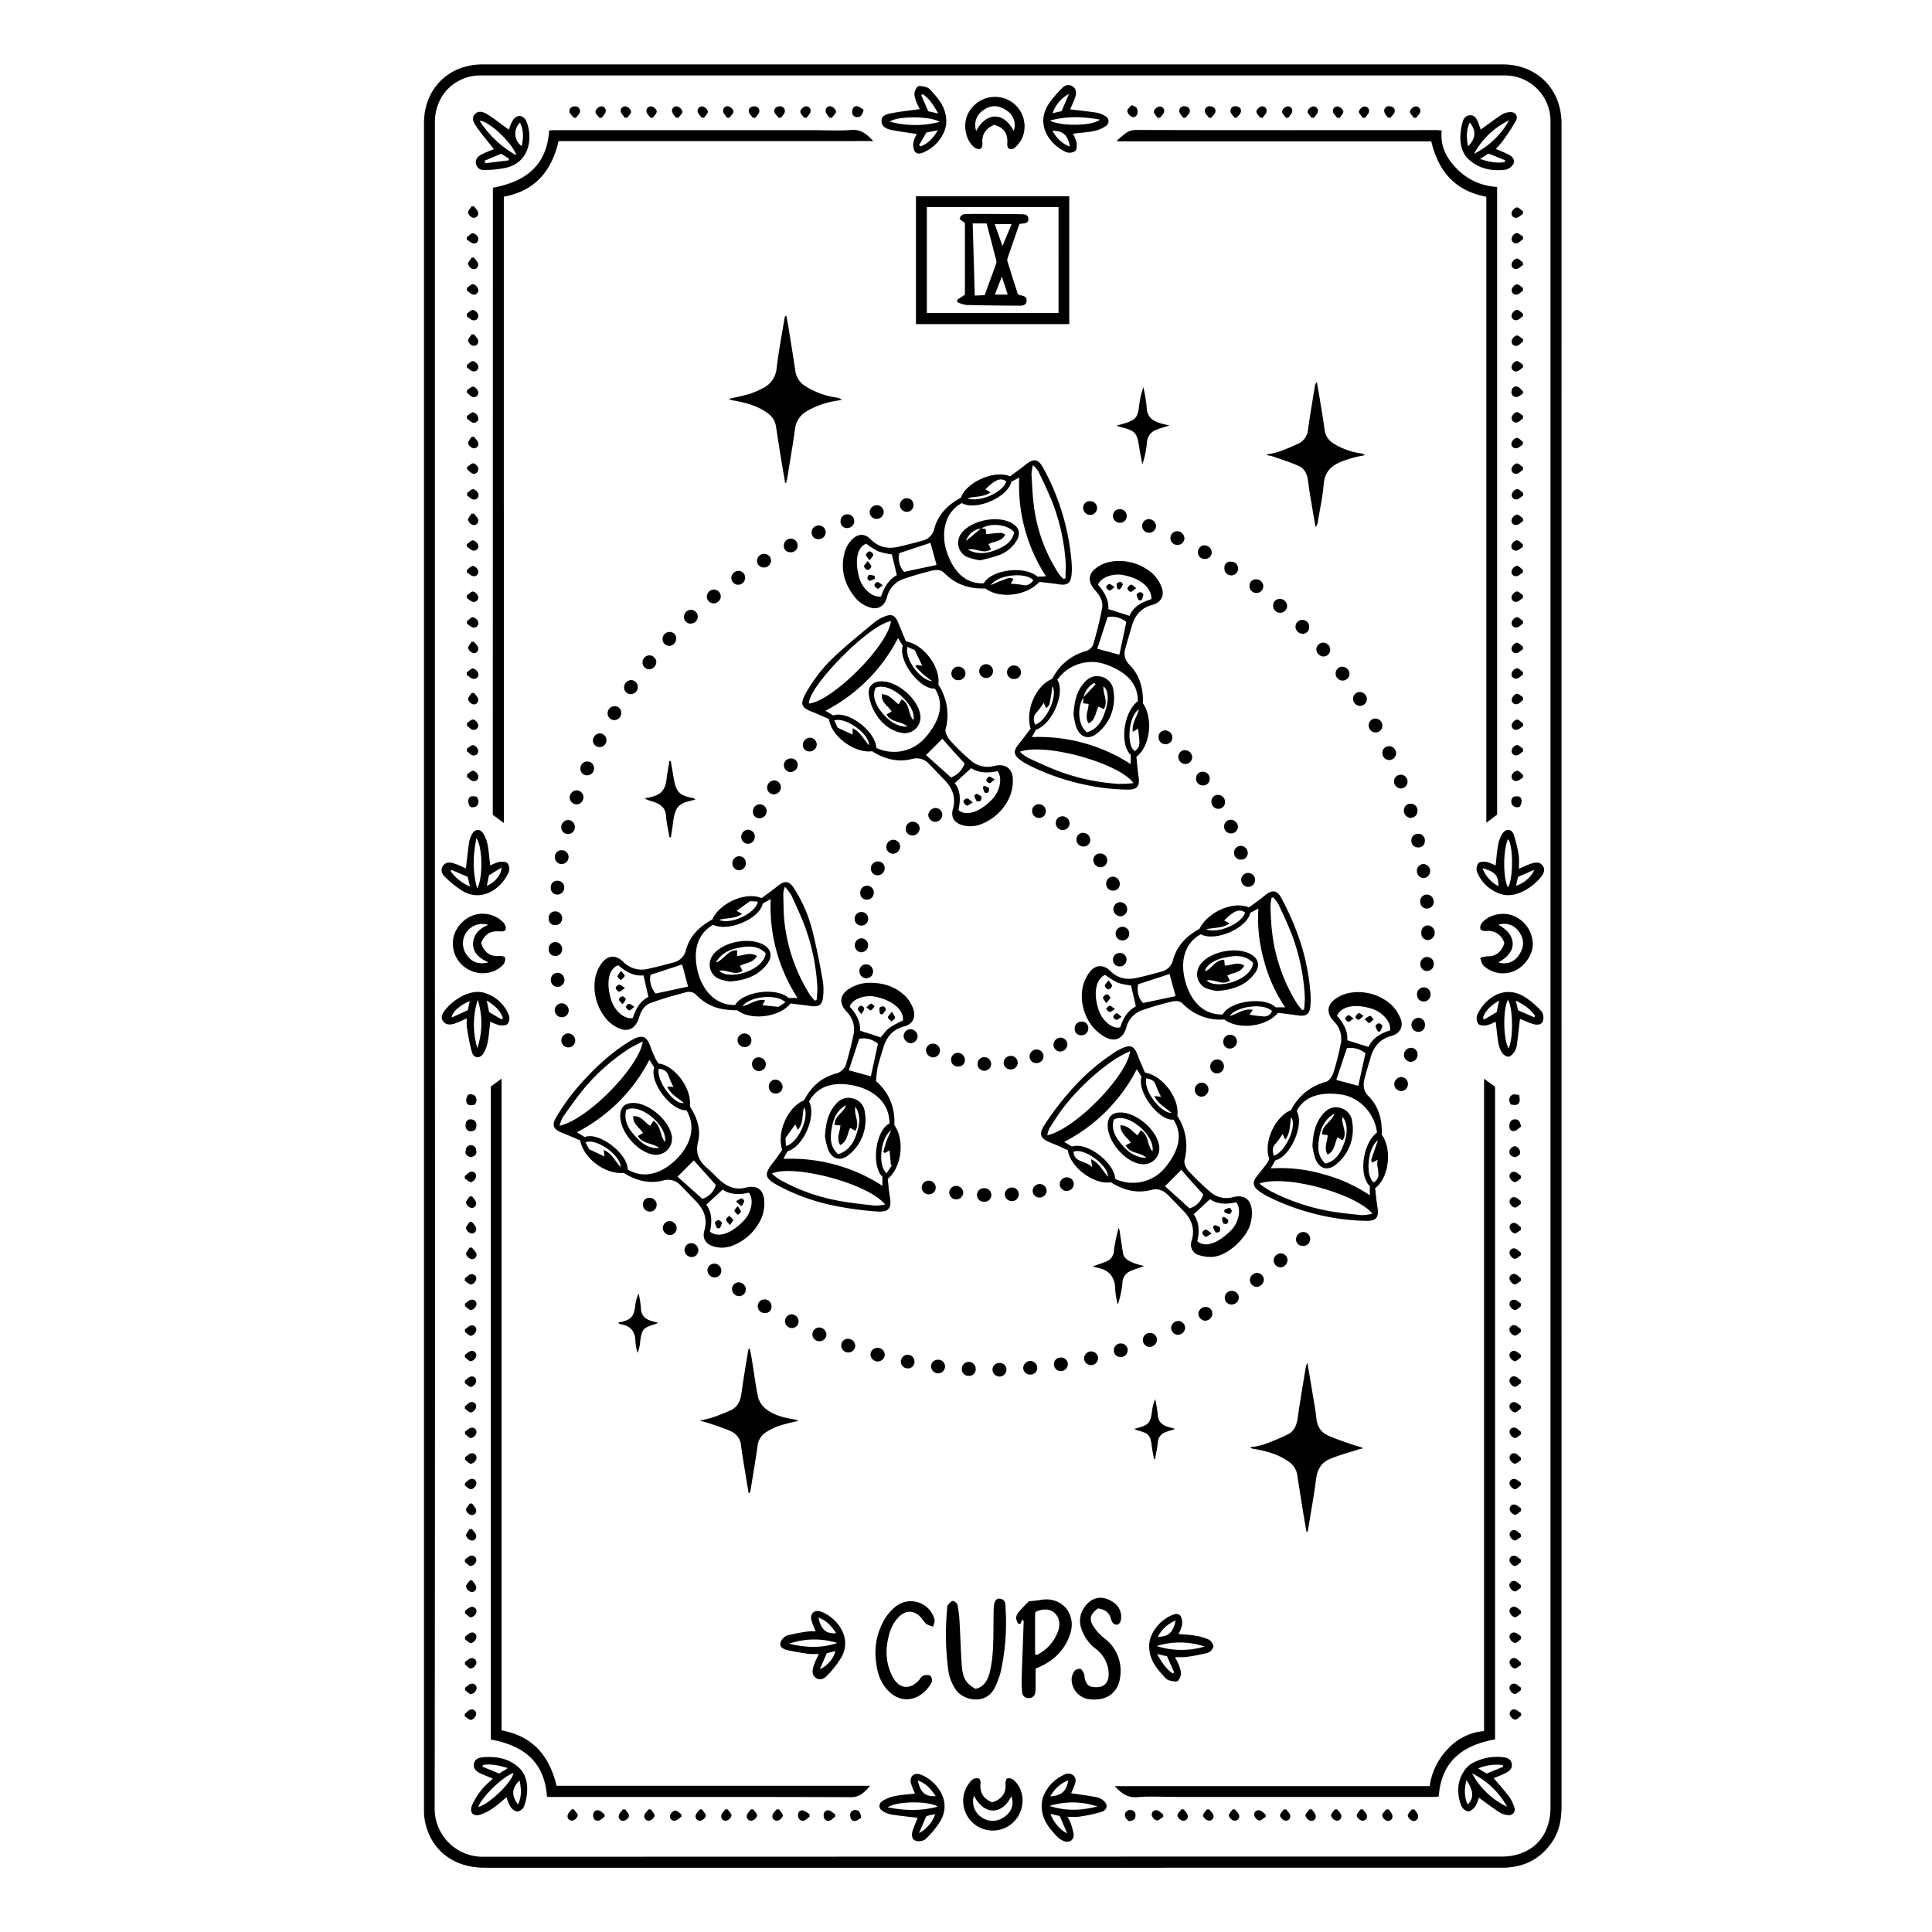 <svg xmlns="http://www.w3.org/2000/svg" viewBox="0 0 750 750"><path d="M606.18,51.29c0-1.19,0-2.39,0-3.58C606.06,34.43,596.55,25,583.27,25H187.34c-13.24,0-22.75,9.52-22.75,22.81V375q0,163.77,0,327.55a23,23,0,0,0,.6,5.5c2.62,10.62,11.25,17,22.92,17H583.67c8.12-.18,14.56-3.47,19.06-10.33,2.8-4.27,3.47-9,3.46-14Q606.17,376,606.18,51.29ZM601.9,701.67c0,11.54-7.47,19.05-19,19.05q-197.58,0-395.16.07a18.66,18.66,0,0,1-19-19q.22-163.38.09-326.77V47.47c0-8.9,5.5-15.93,14-17.83a18.61,18.61,0,0,1,3.95-.35H584A17.67,17.67,0,0,1,601.9,46.92c0,1.33,0,2.65,0,4ZM580.38,421.86l-4.27-3.09V672A21.32,21.32,0,0,0,562,679a25.77,25.77,0,0,0-7,14.38H432.74c2.59,2.8,5,4.62,8.93,4.27,4.67-.41,9.4-.1,14.1-.1l101.37,0a10.05,10.05,0,0,0,1.39-.18c1-13.76,9.37-19.9,21.85-22.14ZM194.7,671.72v-253l-4.15,3.06V675.28c12.51,2.3,20.83,8.44,21.79,22.2.53,0,1,.11,1.57.11,38.82,0,77.64-.07,116.46.07,3.62,0,5.34-2.13,7.43-4.42H216.06C213.28,681.63,206.9,674,194.7,671.72ZM555.62,54.89c2.76,11.53,9.08,19.18,21.37,21.49v243l4.19-3.13V72.55a23,23,0,0,1-15.3-6.72c-4.26-4.15-6.86-9-6.21-15.16-.84-.08-1.29-.16-1.75-.16-38.95,0-77.91.08-116.86-.06-3.59,0-5.12,2.28-7.34,3.95l.16.49ZM191.3,316.31l4.29,3.16V76.36c12.21-2.28,18.57-10,21.25-21.59H339c-2.51-2.67-4.72-4.62-8.51-4.32-4.8.38-9.66.09-14.49.09l-101.37,0a12.62,12.62,0,0,0-1.46.15c-.9,13.75-9.33,19.87-21.83,22.18Zm151.56,90.53c1.25-4.19,3.58-7.22,8.12-8.38,3.39-.86,4.69-3.63,3.48-6.94A12.92,12.92,0,0,0,352,387.3c-4.14-4.51-9.61-6-15.47-5.75a15.1,15.1,0,0,0-6.68,2.17c-3.88,2.25-4.29,5.79-1.2,9a9.68,9.68,0,0,1,2.64,9.13c-.74,3.63-1.69,7.22-2.71,10.78a5.64,5.64,0,0,1-4.28,4.19c-5.41,1.45-9.25,5-11.9,9.83a5.68,5.68,0,0,1-.4.58c-6.23,2.51-10.62,12.47-8.33,19.16-1.06,1.48-2.14,3.14-3.38,4.68-3.87,4.83-3.58,6.29,1.94,9.26A79.17,79.17,0,0,0,323.64,468a122.82,122.82,0,0,0,16.87,2.3c4.69.31,5.71-1.37,4.89-6-.4-2.26-.54-4.57-.77-6.67,5.48-4.56,6.65-15.16,2.53-20.92a20.39,20.39,0,0,0-7.07-17,44,44,0,0,1,.58-5.23C341.26,411.9,342.1,409.37,342.86,406.84Zm-13-16.09c.92-2.88,5.83-4.7,10-3.82,6.71,1.43,11,5.08,10.66,9.18-5.75,2.93-5.75,2.93-8.6,6.6l-8-2.59C334.06,396.65,332.37,393.46,329.83,390.75Zm-21.15,45.74,1,2.11c2.36-2.64,1.53-5.89,2.45-8.72,2.22,3.72-2.41,13.95-7.07,15-.06-1.31-.12-2.44-.16-3.09ZM339.47,468c-5.18-.61-10.41-1.1-15.51-2.18a72.48,72.48,0,0,1-21.66-8.12,23.78,23.78,0,0,1-2.66-2.11c7.81-3.71,36.85,3.45,44,12A19.42,19.42,0,0,1,339.47,468Zm4-20.41,1.86-1q.25,2.81.5,5.62l.43.15c-.68,1-1.37,2-2.07,3.1-3.52-2.86-2.41-13.74,1.77-16.73-.76,1.76-1.41,3.08-1.9,4.45s-.78,2.69-1.16,4Zm1.79-11.43c-5.39,2.66-7.13,16.44-2.72,20.63v3.53a65.19,65.19,0,0,0-38.41-10.44c.34-.65.58-1.16.85-1.65s.52-.92.77-1.36c6.14-1.63,11.3-13.62,8.32-19.28,3.7-6.66,10.64-7.8,18.15-6C338.26,423,345.32,427.4,345.28,436.13Zm-7.22-18.33-8.54-2.36,4.05-12.23a8.93,8.93,0,0,1,7.26,1.92C339.87,409.52,339,413.7,338.06,417.8ZM233.49,374.05a14.18,14.18,0,0,0-2.43,5.56,19.68,19.68,0,0,0,4.08,15.66,13,13,0,0,0,3.73,3.2c4.4,2.62,7.78,1.3,9.25-3.58.75-2.5,2.09-4.68,4.45-5.54,4.58-1.66,9.3-3,14-4.22a4.07,4.07,0,0,1,4.08,1.46,18.38,18.38,0,0,0,10.48,5.25,48.17,48.17,0,0,0,5.15.38c5.06,4,16.27,2.8,20.61-2.68,2.58.32,5.26.64,7.93,1,3.1.41,4.4-.45,4.7-3.56a22.93,22.93,0,0,0-.1-6.14c-1.11-6.17-2.26-12.36-3.79-18.44a55.4,55.4,0,0,0-7.35-17.5c-2.07-3.09-3.63-3.17-6.5-.86-2.05,1.64-4.19,3.17-6.1,4.61-6.24-2.65-16.27,1.88-19.2,8.31-5.42,3-8.79,6.67-10.2,11.85a6.48,6.48,0,0,1-5.1,4.89c-3.13.85-6.27,1.65-9.43,2.36a10.06,10.06,0,0,1-9.86-2.73C239.06,370.54,235.81,370.78,233.49,374.05Zm68.69,16.82-6.23-.65,1.07-1.91c-3.39-.65-5.8,1.66-8.76,2.3,2.74-3.84,13.14-5,16.63-1.52Zm2.5-46.63a20.89,20.89,0,0,1,2.52,3.31c1.85,4,3.73,8,5.28,12.17a80.63,80.63,0,0,1,4.82,23.64,39.57,39.57,0,0,1-.29,4.85l-.65.24a20.09,20.09,0,0,1-1.83-2.1,66.06,66.06,0,0,1-9.95-28c-.47-3.78-.4-7.63-.51-11.46A12.87,12.87,0,0,1,304.68,344.24Zm-16.6,10.53-2.16-1.18,5.23-3.77,3,.18c-.52,4.44-10.63,9.15-15,7.08C282.08,356.25,285.2,356.8,288.08,354.77ZM276.83,359c5.94,2.86,18.08-2.33,19.29-8.3l3.07-1.67a65.12,65.12,0,0,0,10.41,38.39h-3.47c-4.58-4.26-17.61-2.65-20.77,2.74-8.55.07-13-6.95-14.47-12.95C269.22,370.59,269.82,363,276.83,359Zm-24.3,19.41,12.29-4c.74,2.79,1.53,5.73,2.29,8.57l-12.58,2.72A8.54,8.54,0,0,1,252.53,378.43Zm-12.5-3.7c2.82,2.49,6,4.33,9.79,3.93.63,2.8,1.21,5.39,1.88,8.33-3,1.57-5,4.62-6,8.19-3.07.76-7.12-2.67-8.44-7C235.18,381.51,236.26,376,240,374.73Zm182.76,2.93a15.72,15.72,0,0,0-2.56,5.92,18.85,18.85,0,0,0,2.93,13.66,16.69,16.69,0,0,0,5.56,5.2c4,2.34,7.27.88,8.51-3.53a9.58,9.58,0,0,1,6.38-6.8c3.49-1.22,7.07-2.26,10.66-3.13,1.67-.41,3.53-.72,5,.8a20.21,20.21,0,0,0,16,6c5.42,4.1,16.28,2.94,20.85-2.58,2.5.32,5.12.63,7.72,1,3.17.47,4.54-.42,4.85-3.61a33.68,33.68,0,0,0-.05-5.94,85.1,85.1,0,0,0-4.65-21.29,104.76,104.76,0,0,0-6.62-14.8c-1.74-3.23-3.6-3.15-6.47-.83-2,1.65-4.18,3.15-6.09,4.58-6.1-2.71-16,1.78-19.2,8.32-5,2.7-8.75,6.52-10.25,12.08a6.06,6.06,0,0,1-4.69,4.54c-3.12.88-6.26,1.7-9.43,2.39-3.83.84-7.27.24-10.24-2.7C428.28,374.23,425.08,374.46,422.79,377.66Zm67.79,16.93a48.68,48.68,0,0,1-5.56-.68c.38-.54.74-1.05,1.31-1.88-3.46-.63-5.91,1.54-9,2.41,3-4,13.51-5.07,16.44-1.92A3.15,3.15,0,0,1,490.58,394.59Zm3.06-46.08.59-.14a14.05,14.05,0,0,1,2,2.55c1.89,4.07,3.83,8.13,5.42,12.33a80.15,80.15,0,0,1,4.88,23.82,41.28,41.28,0,0,1-.29,4.82l-.69.25a24.53,24.53,0,0,1-2-2.44,66.91,66.91,0,0,1-9.66-27.29c-.45-3.47-.56-7-.7-10.48A19.31,19.31,0,0,1,493.64,348.51Zm-18.41,8.85c3.75-3.83,5.87-4.66,8.11-3.13-1,4.12-10.41,8.44-15.12,6.54,3.16-.75,6.19-.31,9.1-2.28Zm-9.11,5.33c5.56,3.05,18-2.3,19.23-8.31l3.15-1.66a59.6,59.6,0,0,0,2.15,20.06,58.74,58.74,0,0,0,8.26,18.28H495.2c-4.11-4.24-17.67-2.6-20.54,2.78-7.79.19-12.48-5.51-14.51-12.81C458.31,374.43,459.05,366.58,466.12,362.69Zm-24.35,19.44,12.24-4c.77,2.79,1.59,5.77,2.37,8.58l-12.62,2.68C441.83,387.35,441.4,384.9,441.77,382.13ZM429,378.44a33.14,33.14,0,0,0,5,3.09,25.56,25.56,0,0,0,5.06,1c.62,2.71,1.23,5.31,1.88,8.15-3.15,1.6-5,4.65-6.07,8.15-3,.73-6.88-2.45-8.33-6.64C424.33,385.77,425.33,380.1,429,378.44Zm-3.64-149c1.77,1.91,2.94,4.17,2.47,6.66-.88,4.72-2.08,9.4-3.42,14a4.45,4.45,0,0,1-2.66,2.59,20.83,20.83,0,0,0-13.28,10.84c-6.29,2.58-10.53,12-8.4,19.36-1.47,1.9-3,4-4.69,6.07-2.08,2.59-1.94,4.14.78,6.11a25.81,25.81,0,0,0,3.57,2.15,92.07,92.07,0,0,0,23.87,7.89,80.71,80.71,0,0,0,13.79,1.41c4.31.12,5.2-1.34,4.54-5.56-.39-2.46-.55-4.95-.78-7.2,5.37-3.95,6.58-14.94,2.56-20.66.12-5.79-1.23-11-5.28-15.07a6,6,0,0,1-1.54-6.34c.78-2.95,1.65-5.87,2.52-8.78,1.22-4.07,3.56-6.93,7.9-8.09,3.61-1,4.95-3.74,3.49-7.21a14.36,14.36,0,0,0-3.58-5.13A19.59,19.59,0,0,0,431.49,218a12.76,12.76,0,0,0-4.64,1.64C422.34,222.2,421.84,225.62,425.36,229.42Zm-23,47.21a36.55,36.55,0,0,0,2.8-3.8l.94,2c1.74-1.05,1.47-2.73,1.79-4.11s.42-2.79.65-4.43c2.17,3.82-2.26,13.7-6.73,15C401.17,279.5,401,278.08,402.35,276.63Zm32,27.66a81.45,81.45,0,0,1-22.85-4.73c-4.26-1.61-8.4-3.54-12.54-5.44a18.79,18.79,0,0,1-3.05-2.33c10.37-3.6,38.86,4.68,44.1,12.19A43.82,43.82,0,0,1,434.38,304.29Zm5.37-20.2,2.05-1.22c.87,6.48.81,7-1.21,8.69-3.46-2.07-2.47-13.68,1.57-16.22C441.43,278.25,439.29,280.64,439.75,284.09Zm1.93-11.85c-5.49,4.05-7.1,16.76-2.71,20.78v3.59a65.56,65.56,0,0,0-38.36-10.49c.61-1.13,1.1-2,1.58-2.9,6.25-2,11.53-14.22,8.27-19.34a16.32,16.32,0,0,1,18.73-6C435.92,260.28,441.89,264.54,441.68,272.24Zm-7.14-18.11-8.57-2.3c1.27-3.87,2.62-8,4-12.31a9.12,9.12,0,0,1,7.28,1.9C436.34,245.77,435.41,250.07,434.54,254.13Zm1.59-30.88C442.65,224.5,447,228,447,232.57c-3.61,1.14-7.07,2.88-8.52,6.5l-8.24-2.63c.27-3.67-1.6-6.73-4-9.46C427.39,224.11,432,222.45,436.13,223.25ZM338,209.36c-2.33-2.37-5-2.26-7.31.17a11.1,11.1,0,0,0-2.58,4.16c-2.16,7-.39,13.33,4.31,18.8a12.09,12.09,0,0,0,4.18,2.92c3.8,1.68,6.67.32,7.76-3.67a9.8,9.8,0,0,1,6.63-7.07q5.16-1.77,10.48-3.07c1.74-.42,3.61-.68,5.19.92,4.36,4.41,9.74,6.18,15.86,5.91,5.46,4.11,15.87,3,20.95-2.53,2.27.27,4.77.49,7.24.89,3.74.6,5-.28,5.31-4.1a27.55,27.55,0,0,0,0-4,91,91,0,0,0-5.23-24.2,83.3,83.3,0,0,0-6-13.14c-1.87-3.38-3.73-3.36-6.75-.89-2,1.62-4.08,3.07-5.93,4.45-6.09-2.63-16.91,2.25-19.08,8.27-5.09,2.77-8.88,6.55-10.36,12.12A6.06,6.06,0,0,1,358,209.9c-2.93.82-5.89,1.56-8.84,2.28C345,213.21,341.23,212.63,338,209.36Zm59,17.72a34.71,34.71,0,0,0-4.65-.46l1.08-1.83c-1.7-.95-3,.1-4.37.51s-2.72,1.12-4.44,1.85c2.77-4.11,13.69-5.19,16.52-1.86C400.06,226.64,398.93,227.53,397,227.08Zm4-46.54a14.44,14.44,0,0,1,2.12,2.5c2,4.18,4,8.34,5.68,12.64a79.77,79.77,0,0,1,4.83,21.84c.22,2.32,0,4.67,0,7l-.79.23a14.81,14.81,0,0,1-1.63-1.74,62.21,62.21,0,0,1-9.6-24.82c-.76-4.61-.88-9.33-1.19-14A19.22,19.22,0,0,1,401,180.54Zm-16.49,10.61-2-1.19c4-3.9,5.94-4.64,8.13-3.08-1.16,4.15-10.24,8.3-15.19,6.57C378.58,192.6,381.62,193.09,384.51,191.15Zm-11.12,4.13c5.34,3.17,17.9-2.22,19.21-8.28l3.06-1.61a64.87,64.87,0,0,0,10.39,38.35c-.72,0-1.23.09-1.74.1s-1.06,0-1.61,0c-4.83-4.36-17.72-2.78-20.8,2.58-7.19.35-12-4.71-14.5-12.65C365.53,207.82,366.14,199.2,373.39,195.28ZM342,231.56c-3.22.52-7.26-3-8.41-7.2-1.89-6.8-.88-11.86,2.66-13.28a31.85,31.85,0,0,0,4.83,3,26.83,26.83,0,0,0,5.14,1.12l1.94,8.09C345,224.91,343.21,228.09,342,231.56Zm19.2-20.83c.76,2.77,1.59,5.74,2.37,8.58L351,222a8,8,0,0,1-1.91-7.27Zm170.87,199.7c1.25-4.12,3.58-7.08,8-8.26,3.57-.94,5-3.85,3.43-7.23a15.16,15.16,0,0,0-3.91-5.36,19.36,19.36,0,0,0-15.24-4.22,13.64,13.64,0,0,0-5.16,1.89c-4.09,2.45-4.57,5.85-1.34,9.28a9.45,9.45,0,0,1,2.6,8.77,101.73,101.73,0,0,1-2.84,11.15c-.45,1.36-1.63,3.16-2.83,3.5a21.25,21.25,0,0,0-13.61,11c-6.3,2.54-10.83,12.69-8.42,18.93a15.45,15.45,0,0,1-1,1.84c-1.19,1.59-2.42,3.14-3.67,4.69-2,2.48-1.85,4.12.72,6a27.23,27.23,0,0,0,3.73,2.26,91.53,91.53,0,0,0,23.89,7.87,82,82,0,0,0,14,1.38c4,.11,4.94-1.46,4.29-5.43-.4-2.47-.61-5-.88-7.24,5.42-4,6.67-15.2,2.55-20.79.24-5.71-1.1-10.86-5.09-14.89-2.12-2.14-2.21-4.38-1.56-6.9C530.45,415.87,531.29,413.15,532.11,410.43ZM519,394.29c1.77-3.73,7.19-4.74,13.62-2.68,4.19,1.34,7.5,5.21,7,8.38-3.58,1.14-6.81,2.95-8.38,6.43L523,403.83C523.35,400.16,521.4,397.06,519,394.29ZM495.15,444a31.86,31.86,0,0,0,2.76-3.78c.3.62.59,1.22,1,2.19,2.2-2.74,1.64-5.84,2.33-8.67,2.48,3.07-2.23,13.64-6.76,14.89C494,446.85,493.76,445.41,495.15,444Zm33.71,27.73c-4.34-.43-8.7-.85-13-1.62A81.09,81.09,0,0,1,493,462.26a41.77,41.77,0,0,1-4.14-2.8c10.57-3.69,37.7,4.07,43.91,11.69A17.41,17.41,0,0,1,528.86,471.69Zm3.71-20.38,2.29-1.12c-1,3,2,6.35-1.52,8.8-3.44-2.35-2.41-13.69,1.56-16.33-.91,2.62-1.76,5-2.56,7.46C532.26,450.37,532.45,450.73,532.57,451.31Zm2-11.72c-5.56,4.13-7.24,16.67-2.81,20.79V464a61.26,61.26,0,0,0-18.39-8.27,59.69,59.69,0,0,0-20.05-2.16c.73-1.31,1.24-2.22,1.72-3.1,6-1.46,11.42-14,8.33-19.12,2.71-5.5,9-7.79,17.65-6.39C527.91,426.12,533.7,432.35,534.53,439.59Zm-7.23-18.1-8.59-2.31c1.27-3.82,2.65-8,4.1-12.33a9.13,9.13,0,0,1,7.22,2C529.09,413.2,528.16,417.49,527.3,421.49ZM486,470.27c-.29-4.67-2.88-6.64-7.4-5.54a9.34,9.34,0,0,1-8.74-2,96.47,96.47,0,0,1-8.43-8.12c-1-1.06-1.9-3-1.61-4.2a21.4,21.4,0,0,0-2.78-17.23c.93-6.73-5.62-15.66-12.57-16.8-.89-2.1-1.93-4.38-2.81-6.71-1.39-3.67-2.75-4.28-6.34-2.61a20.44,20.44,0,0,0-2.43,1.33,82.82,82.82,0,0,0-17.61,15.36,111,111,0,0,0-9.8,12.94c-2.44,3.74-1.55,5.39,2.6,7,2.26.86,4.45,1.93,6.45,2.81.92,6.72,10.37,13.59,16.68,12.44,4.88,3.1,10.06,4.45,15.63,3,2.78-.73,4.78.19,6.6,2,2,2,4,4.1,5.95,6.13,3.22,3.27,4.58,7,3.21,11.58a4.19,4.19,0,0,0,2.82,5.57,13.79,13.79,0,0,0,5,.71c6.3-.2,14-7.89,15.11-13.32A16.61,16.61,0,0,0,486,470.27Zm-41-51.68c1.79.35,3.14.84,3.73,2.78a35,35,0,0,0,2,4.42l-2.62-.31c1.52,3.27,4.47,4.46,6.67,6.59C450.24,431.9,443.81,423.15,445,418.59Zm-38.44,22.12a10.16,10.16,0,0,1,.79-2.62c1.85-2.89,3.67-5.83,5.78-8.53a87.57,87.57,0,0,1,20-18.57,56.14,56.14,0,0,1,5.57-2.92C437.68,417.26,417.81,438.15,406.57,440.71Zm17,9.31c.15,1.19.24,1.91.38,3.15-2.15-2.7-6.79-1.63-7.25-6,3.7-1.94,13.42,4.93,13.46,9.65C428.05,454.57,426.91,451.59,423.59,450Zm9.36,7.67c-.3-6.44-11.06-14.57-16.76-12.6l-3.06-1.8a65.25,65.25,0,0,0,28.21-28.23l1.85,3c-1.95,5.64,6.67,17.16,12.39,16.58,3.74,5.82,2.15,12.06-3.4,18.81A16.25,16.25,0,0,1,433,457.69Zm28.85,11.38-9.51-8.58,6.31-6.38c1.26,1.44,2.7,3.13,4.18,4.78s2.93,3.21,4.35,4.75A7.76,7.76,0,0,1,461.8,469.07Zm15.83,8.83c-5.13,5-9.86,6.47-12.8,3.93.83-3.69.8-7.38-1.42-10.44,2.14-2,4.13-3.82,6.34-5.87,2.95,2.08,6.59,2,10.18,1.22C482.07,469.35,480.88,474.76,477.63,477.9ZM391.52,310.28a16.62,16.62,0,0,0,1.67-7.41c0-4.52-2.84-6.61-7.19-5.54a9.85,9.85,0,0,1-9.4-2.34,84.79,84.79,0,0,1-7.69-7.47c-1-1.17-2.13-3.2-1.82-4.5a21.28,21.28,0,0,0-2.83-17.24c.94-6.71-5.58-15.61-12.57-16.78-.95-2.28-2-4.76-3-7.27-1.11-2.82-2.54-3.55-5.22-2.42a14.18,14.18,0,0,0-3.66,2c-5.09,4.21-10.26,8.35-15.09,12.84a59.41,59.41,0,0,0-12.23,15.55c-1.9,3.57-1.23,5.06,2.49,6.51,2.38.93,4.7,2,6.85,2.94.81,6.73,10.16,13.47,16.72,12.47,4.79,3.07,10,4.41,15.54,3a6.43,6.43,0,0,1,6.61,2c2,2,3.85,4,5.81,6,3.21,3.24,4.69,6.89,3.39,11.53-.87,3.1.58,5.25,3.7,6.18a11.33,11.33,0,0,0,7.59-.52A19.86,19.86,0,0,0,391.52,310.28Zm-39.28-59.16,2.88,1.25c1.14,2.4,2,4.23,2.91,6.1l-2.16-.37-.48.66c1,1,1.93,2.07,3,3s2.35,1.82,3.53,2.72C357,263.89,351.21,255.89,352.24,251.12Zm-38.21,22c-.32-6.4,23.15-30.61,31.85-32C344.72,250.71,323.08,272.21,314,273.12ZM331,282.69v2.47l-5.83-2.65-1.3-2.77c4.24-1.64,13.61,5.13,13.5,9.58C335.26,287.13,334.09,284.19,331,282.69Zm9.19,7.62c-.37-6.54-11-14.59-16.72-12.58l-3.05-1.83a65.28,65.28,0,0,0,28.2-28.21l1.85,3c-1.93,5.74,6.63,17.11,12.44,16.6,4,6.34,1.63,12.8-3.62,18.94A16.08,16.08,0,0,1,340.15,290.31Zm29,11.5-9.7-8.7,6.34-6.33c1.26,1.42,2.7,3.09,4.18,4.74s2.94,3.19,4.47,4.85A8.88,8.88,0,0,1,369.19,301.81Zm2.88,12.72c.76-3.69,1-7.49-1.46-10.49L377,298.2c3,1.92,6.6,1.95,10.2,1.17,2.07,2.49,1,7.7-2,10.88C380.36,315.24,375.38,317,372.07,314.53ZM273.42,477.79c-.83,2.9.49,5.07,3.36,6a11.25,11.25,0,0,0,8.34-.56,20,20,0,0,0,10.55-10.55,14.94,14.94,0,0,0,1-6.56c-.28-4.4-2.89-6.18-7.17-5.08-3.9,1-7-.28-9.87-2.75-1.69-1.47-3.19-3.18-4.9-4.64-3.3-2.82-4.9-5.82-3.72-10.54s-.52-9.54-3.21-13.62c.91-6.75-5.87-16-12.26-16.65-.48-.86-1-1.64-1.37-2.47-.58-1.27-1.11-2.55-1.58-3.85-1.59-4.39-3.12-5-7.29-2.81-.35.18-.69.39-1,.6-7.8,4.82-14.33,11.12-20.27,18a81.52,81.52,0,0,0-8.13,11.45c-1.88,3.15-1,4.73,2.45,6.05,2.39.93,4.73,2,6.89,2.89,1.27,7.07,9.85,13.29,16.89,12.62,4.75,3,9.86,4.36,15.36,2.93a6.54,6.54,0,0,1,6.79,2c2.06,2.05,4.05,4.18,6.07,6.27C273.43,469.73,274.7,473.34,273.42,477.79Zm7.11-16c2.9,2,6.52,2.1,10.12,1.19,2.13,2.42,1.13,7.67-1.92,10.88-4.85,5.1-10,6.82-13.13,4.26.82-3.71.85-7.41-1.43-10.47Zm-24.81-46.9c1.84.21,3.15.8,3.77,2.67a44.55,44.55,0,0,0,1.93,4.37l-2.38-.12c1.34,3.23,4.3,4.37,6.42,6.35C261.87,429.13,254.69,419.6,255.72,414.94ZM217.21,437a15.22,15.22,0,0,1,1.29-3.36c2.89-4,5.71-8.13,8.92-11.9a79.13,79.13,0,0,1,16.7-14.59,59.29,59.29,0,0,1,5.41-2.82C248.13,414.15,228,434.79,217.21,437Zm17.16,9.36c.12,1.12.19,1.78.27,2.56l-5.94-2.77c-.29-.54-.85-1.59-1.41-2.66,4-1.91,13.72,5,13.63,9.54C238.79,450.87,237.7,447.85,234.37,446.38Zm9.32,7.61c-.12-6.31-11.31-14.77-16.69-12.56l-3.07-1.87a65.11,65.11,0,0,0,28.17-28.14l1.89,3c-2.07,5.52,6.52,16.95,12.51,16.61,4.12,7.09,1,14.13-3.92,19S250.62,458.15,243.69,454Zm28.95,11.4L263,456.78l6.34-6.31,8.54,9.53A7.83,7.83,0,0,1,272.64,465.39ZM415.08,76.19H355.57v49.64h59.51Zm-4.16,45.32H359.8V80.4h51.12Zm89.13,445.75a7.71,7.71,0,0,1,3.54,5.29c.68,4.51,1.4,9,2.13,13.53.45,2.83.95,5.65,1.43,8.47l.51,0c1.11-6.85,2.39-13.67,3.26-20.54.45-3.62,2.1-6.26,5.25-7.6,3.68-1.57,7.6-2.57,11.42-3.81.54-.17,1.11-.25,1.66-.38a12.39,12.39,0,0,0-2.79-.94c-3.72-1.3-7.52-2.46-11.1-4.1-2.65-1.21-4.06-3.61-4.36-6.66s-.84-5.76-1.31-8.64c-.67-4.08-1.36-8.17-2.15-12.84a8.9,8.9,0,0,0-.59,1.41c-1.1,6.73-2.26,13.45-3.22,20.2-.38,2.7-1.43,5-3.78,6.17a83,83,0,0,1-9.64,4,33,33,0,0,1-5.09,1,3.72,3.72,0,0,0,1.88.71C491.71,563.33,496.16,564.53,500.05,567.26ZM312.81,150a8.11,8.11,0,0,1-4-5.63c-.84-5.62-1.75-11.24-2.65-16.86-.27-1.68-.61-3.35-.92-5-.48.28-.6.51-.64.76-1.07,6.53-2.32,13-3.11,19.59a9.47,9.47,0,0,1-5.48,7.9,31.83,31.83,0,0,1-5.29,2.22c-2.55.76-5.19,1.26-7.79,1.88a5.08,5.08,0,0,0,2,.64c4.6.81,9.05,2,12.91,4.78a7.6,7.6,0,0,1,3.38,5.16c.67,4.45,1.39,8.89,2.1,13.33.47,2.89,1,5.79,1.45,8.68h.4c.15-.62.35-1.23.45-1.85,1-6.34,2.13-12.66,3-19a9,9,0,0,1,4.26-6.78,32.55,32.55,0,0,1,12.27-4.3c.57-.1,1.13-.24,1.7-.37a7.07,7.07,0,0,0-2.75-.93A29.82,29.82,0,0,1,312.81,150Zm204.73,22.07a7.17,7.17,0,0,1-3.32-5.17c-.29-2.23-.64-4.45-1-6.67-.64-4-1.31-7.89-2-11.84a2,2,0,0,0-.75,1.27c-.92,5.68-1.89,11.36-2.7,17.05a6.57,6.57,0,0,1-3.37,5.32,76.46,76.46,0,0,1-8.2,3.4,32.2,32.2,0,0,1-4.32.95c0,.12,0,.24,0,.36a11.87,11.87,0,0,1,1.89.34c3.47,1.22,7,2.3,10.37,3.79,2.21,1,3.29,3.06,3.61,5.58.48,3.87,1.18,7.72,1.8,11.57.36,2.19.76,4.37,1.14,6.56a3.29,3.29,0,0,0,.85-1.82c.82-5,1.92-9.9,2.33-14.9.39-4.69,3-7.14,6.95-8.69a43.12,43.12,0,0,1,4.71-1.53c1.41-.39,2.87-.64,4.31-.94a3,3,0,0,0-1.64-.71A27.37,27.37,0,0,1,517.54,172.08ZM283.88,555.67a6.69,6.69,0,0,1,3.82,5.68c.29,2.23.63,4.45,1,6.67.62,3.84,1.27,7.68,1.9,11.51l.44,0c.11-.37.26-.74.33-1.11.92-5.69,1.91-11.36,2.7-17.06a7.12,7.12,0,0,1,3.48-5.48,24.06,24.06,0,0,1,4.61-2.27c2.47-.83,5-1.38,7.58-2-.09-.12-.15-.28-.24-.31-.45-.12-.9-.2-1.35-.29-3.93-.72-7.86-1.6-11-4.21a8.49,8.49,0,0,1-2.83-4.3c-1.05-4.92-1.66-9.92-2.47-14.89-.23-1.41-.54-2.81-.81-4.21a1.48,1.48,0,0,0-.63,1c-.89,5.56-1.85,11.1-2.61,16.67-.39,2.85-1.51,5.15-4.1,6.38a72.34,72.34,0,0,1-7.72,3,33.91,33.91,0,0,1-4.28.92,13.46,13.46,0,0,0,2.56.82C277.48,553.25,280.76,554.28,283.88,555.67Zm102.43,99.15a32.91,32.91,0,0,0,2.06-5.36,88.47,88.47,0,0,0,2-25c-.07-1.63.13-3.54-2.18-3.85-1.52-.2-2.34,1-2.43,3.83-.16,4.9,0,9.8-.27,14.69a49.23,49.23,0,0,1-1.17,9.62c-.74,3-1.95,6-5.58,6.85-3.46-1.77-5-4.08-5.35-8.63-.42-5.67-.54-11.36-.87-17a49.46,49.46,0,0,0-.79-6.88c-.14-.68-1.27-1.68-1.83-1.61-.75.09-1.45,1-2,1.72-.26.3-.19.89-.22,1.35a105,105,0,0,0,.34,23,17.8,17.8,0,0,0,3.21,8.65C374.39,660.35,383.19,661.93,386.31,654.82Zm29.14-20.56c2.54-7.72-3.28-14.57-11.28-13.2-1.51.26-3.05.38-4.82.59-1.16,1.22-2.61,2.63-3.91,4.17a4.2,4.2,0,0,0-1,2.31,6.07,6.07,0,0,0,.82,2.16l.81.13c.29-.59.58-1.18.88-1.77.4.5.45.73.44,1-.26,7.34-.55,14.67-.78,22a42.22,42.22,0,0,0,.18,5.15,2.41,2.41,0,0,0,2.43,2.41,2.49,2.49,0,0,0,2.7-2.35,14.37,14.37,0,0,0,.1-2.37c0-2.24,0-4.48,0-6.72l1.16-.52C409.14,644.67,413.38,640.53,415.45,634.26Zm-13.63,7.9c0-5.16,0-10.32,0-15.48a5.2,5.2,0,0,1,.15-.92c2.92-1.42,5.66-1.25,7.47.44s2.32,4.36,1.2,7.31a16.69,16.69,0,0,1-8.09,8.94Zm26.76-6.29a18.49,18.49,0,0,1-4.3-4.82c-1.61-2.64-.85-4.76,2-6.65,2.3.31,4.14,1.32,4.94,3.79A4.78,4.78,0,0,0,432,630a2.25,2.25,0,0,0,1.67.72,2.09,2.09,0,0,0,1.3-1.24,6.69,6.69,0,0,0-2.29-7.13c-4.58-3.49-9.32-2.56-12.23,2.4a8.92,8.92,0,0,0-.79,7.1,16.24,16.24,0,0,0,5.83,8.3c3.15,2.61,5,6,4.88,10.17-.11,2.8-1.69,4.47-4.18,4.62-3.38.21-4.64-.77-5.19-4a4.21,4.21,0,0,0-.25-1.36c-.36-.65-.8-1.6-1.34-1.71a2.59,2.59,0,0,0-2.24.73A6.2,6.2,0,0,0,416,651.8a7.8,7.8,0,0,0,6.22,7.73c7.32,1.21,12.42-2.43,12.76-9.82A15.73,15.73,0,0,0,428.58,635.87Zm-83.23,21c5.9,5.43,13.16,2.23,16.33-3.77a2.66,2.66,0,0,0-.5-2.56,3.61,3.61,0,0,0-2.83,0c-.71.29-1.15,1.23-1.74,1.86-3.45,3.66-7.42,3.21-9.92-1.14A20.49,20.49,0,0,1,344.17,641c0-.66,0-1.32.12-2,.53-4.13,1.53-8.1,4.53-11.21,2.8-2.9,6.09-2.79,8.78.2a19.38,19.38,0,0,0,2,2.45,10.07,10.07,0,0,0,2.66,1c.19-.9.74-1.88.53-2.67a9.48,9.48,0,0,0-15.08-5.12,18,18,0,0,0-4.07,4.54,25.59,25.59,0,0,0-3.6,16.57C340.51,649.36,341.83,653.62,345.35,656.86Zm.86-606.38c3.16.63,6.36,1,9.68,1.54a12.52,12.52,0,0,0-1.26,3.07,5.72,5.72,0,0,0,.45,3.63c.89,1.32,2.51.9,3.8.25a15.22,15.22,0,0,0,7.89-8.49,10.77,10.77,0,0,0,.56-4.07c-.21-4.74-3-8.19-6.07-11.42a3.74,3.74,0,0,0-1.59-1.15c-1.15-.26-2.73-.76-3.45-.23A4.44,4.44,0,0,0,355,37a14.93,14.93,0,0,0,1.41,4.07,11.69,11.69,0,0,0,.66,1.3c-3.71.51-7.37.88-11,1.57-1.75.33-4,.82-3.86,3.24C342.37,49.4,344.38,50.12,346.21,50.48Zm11.18,6.33-.62-.44,2.87-4.95,4.44-.86C362.31,53.52,360.35,55.73,357.39,56.81Zm.82-20.27c2.59,1.75,4.21,4.33,6,7.5l-3.87-.86c-.92-2.11-1.83-4.19-2.73-6.27Zm6.55,10.76a37.52,37.52,0,0,1-19.34-.09C348.3,45,361.18,45,364.76,47.3Zm95.12,596a76.42,76.42,0,0,0,8.91-1.67,3.62,3.62,0,0,0,2.27-2.51,3.83,3.83,0,0,0-2-2.74,21.37,21.37,0,0,0-5.51-1.49c-2-.34-4-.4-6.07-.59a13.46,13.46,0,0,0,1.34-3.27,5.7,5.7,0,0,0-.45-3.62c-.89-1.32-2.51-.9-3.8-.25a15.22,15.22,0,0,0-7.89,8.49,10.77,10.77,0,0,0-.56,4.07c.21,4.73,3,8.19,6.07,11.41a3.65,3.65,0,0,0,1.59,1.15c1.15.27,2.73.76,3.45.24a4.44,4.44,0,0,0,1.21-3.4A14.5,14.5,0,0,0,457,645c-.21-.53-.51-1-.87-1.73A27.44,27.44,0,0,0,459.88,643.26Zm-3.51-14.14c-.92,4.11-2.4,6.24-6.89,6.23A13.06,13.06,0,0,1,456.37,629.12Zm-1.17,20.43c-2.59-1.76-4.22-4.33-6-7.51l3.84.87,2.77,6.26ZM449,639a30.14,30.14,0,0,1,18.64.19A31.91,31.91,0,0,1,449,639ZM428,698.7a6.79,6.79,0,0,0-2.52-1.08c-3.17-.57-6.36-1-9.65-1.52.4-.93.89-1.92,1.27-3,.5-1.34.84-2.74-.43-3.86s-2.62-.79-3.91-.13a15.25,15.25,0,0,0-7.78,8.38,11.13,11.13,0,0,0-.57,4.26c.21,4.76,3,8.2,6.16,11.4a7.31,7.31,0,0,0,2.31,1.5c2.13.91,4.09-.28,3.9-2.57a21.89,21.89,0,0,0-1.38-4.9,13.38,13.38,0,0,0-1-1.93,28.55,28.55,0,0,0,4.37,0,57.57,57.57,0,0,0,8.87-1.89C430.11,702.52,430.18,700.2,428,698.7Zm-13.32-7.54c-.71,4.25-2.56,5.84-6.92,6.2A13.1,13.1,0,0,1,414.63,691.16Zm-6.8,13,3.51.83c.89,2.06,1.8,4.19,2.9,6.71C411.55,710.51,408.79,707.12,407.83,704.12Zm-.55-3.08a30.35,30.35,0,0,1,18.66.2C419.7,702.87,413.48,703.12,407.28,701Zm-50-12.21c-2.59-.92-4.39.88-3.66,3.54a36.14,36.14,0,0,0,1.52,3.85c-2.71.31-5.35.47-7.92,1a13.66,13.66,0,0,0-4.71,1.9c-1.69,1.12-1.5,3,.26,4a9.92,9.92,0,0,0,3.33,1.26c3.37.51,6.77.85,10.11,1.25-.62,1.56-1.43,3.28-2,5.09-.42,1.44-.41,3.24,1.18,3.8a4.35,4.35,0,0,0,3.77-.55,34.73,34.73,0,0,0,5.87-7.12C369.84,698.7,363,690.91,357.25,688.83Zm-.62,22.86,2.89-6.71c.79-.2,1.36-.35,1.93-.48s1-.2,1.54-.3A13.39,13.39,0,0,1,356.63,711.69Zm-12.15-10.1c3.48-2.47,15.85-2.6,19.46-.3C357.4,703.11,351.17,702.89,344.48,701.59Zm11.8-10.42c3.28,1.18,5.15,3.46,6.89,6.05C359.28,697.49,357.36,696,356.28,691.17ZM172.72,340.4a40.18,40.18,0,0,0,6.74,5.41c8,4.81,15.69-1.45,18.1-7.48a3.62,3.62,0,0,0-.52-3.21c-.63-.64-2.16-.7-3.22-.53a16.57,16.57,0,0,0-3.53,1.38c-.33-2.78-.51-5.42-1-8a12.72,12.72,0,0,0-1.67-4.39c-1.27-2-3.28-1.8-4.38.26A9.7,9.7,0,0,0,182.1,327c-.49,3.36-.83,6.74-1.23,10.11-1.41-.6-2.93-1.39-4.54-1.9s-3.23-.69-4.34.89S171.56,339.31,172.72,340.4Zm17.09-.61,4.87-3c-.1,3-2.65,5.79-5.69,7.09Zm-4.87-14.39c2.45,3.36,2.59,15.77.27,19.41C183.41,338.26,183.6,332,184.94,325.4Zm-9.7,12.28,6.31,2.71c.3,1.24.54,2.26.9,3.78a18,18,0,0,1-7.5-5.93ZM316.72,651.35c1.61,1.08,3.25.35,4.31-.82a40.4,40.4,0,0,0,5.57-7.11c4.56-8.08-2.22-15.77-7.93-17.8-2.58-.91-4.37.89-3.65,3.54a41.89,41.89,0,0,0,1.63,4.11,16.79,16.79,0,0,0-2.48,0,68.82,68.82,0,0,0-8.72,1.67,4.49,4.49,0,0,0-2.51,2.88c-.34,1.59,1.24,2.41,2.61,2.72,2.76.62,5.55,1.1,8.35,1.5a30.29,30.29,0,0,0,3.94,0c-.76,1.75-1.54,3.21-2,4.76S315,650.21,316.72,651.35Zm1.53-3.34,2.71-6.25,3.38-.81A11.17,11.17,0,0,1,318.25,648Zm6.34-14c-3.86.25-5.78-1.17-6.88-6.06C321,629.14,322.88,631.41,324.59,634Zm-18.22,4.06a30.13,30.13,0,0,1,18.66-.27C318.85,639.94,312.63,639.6,306.37,638.08ZM181.21,398.5a78.36,78.36,0,0,0,2,10c.75,2.42,3.17,2.55,4.51.37a12.81,12.81,0,0,0,1.62-4.41c.47-2.57.66-5.18,1-7.88a16.07,16.07,0,0,0,3.49,1.39c1.06.17,2.66.16,3.22-.48a3.85,3.85,0,0,0,.5-3.38,14.69,14.69,0,0,0-9.46-8.67c-5.49-1.69-12.06,2.57-15.32,6.65-1,1.27-1.86,2.74-.76,4.34s2.91,1.42,4.51.9,3-1.27,4.72-2A20.47,20.47,0,0,0,181.21,398.5Zm14-3.33-.44.6-4.91-2.88c-.32-1.61-.58-2.86-.91-4.49C191.9,390.26,194.17,392.16,195.19,395.17Zm-9.73-7a30.34,30.34,0,0,1-.18,18.68A31.72,31.72,0,0,1,185.46,388.13ZM175.36,395c0-2,3.19-4.84,7-6.35-.28,1.26-.51,2.26-.8,3.53ZM594.6,335.19c-1.62.5-3.14,1.29-5,2.06a29.74,29.74,0,0,0,0-4.93,48.07,48.07,0,0,0-2-8.43c-.78-2.17-3-2.3-4.31-.34a12.34,12.34,0,0,0-1.7,4.37c-.5,2.63-.68,5.31-1,8.07a16.73,16.73,0,0,0-3.48-1.39c-1.07-.17-2.66-.16-3.22.48a3.84,3.84,0,0,0-.51,3.39,14.78,14.78,0,0,0,9.46,8.66c5.5,1.7,12.13-2.63,15.32-6.65,1-1.27,1.85-2.74.77-4.35S596.14,334.71,594.6,335.19Zm-19.09,1.87c4.73,1.26,6.17,2.69,6.21,6.95A13,13,0,0,1,575.51,337.06Zm9.91,7.41c-2-3.24-1.95-14.75,0-18.69C587.5,328.23,587.47,341.1,585.42,344.47Zm3.12-.66c.23-1.06.46-2.07.75-3.37l6.24-2.77C594.69,340.37,591.19,343.15,588.54,343.81ZM414,59.09a3.88,3.88,0,0,0,3.4-.47c.64-.55.68-2.15.52-3.22a16.1,16.1,0,0,0-1.37-3.5c2.87-.35,5.59-.52,8.24-1.06a12.35,12.35,0,0,0,4.49-1.92c1.55-1.08,1.33-3-.32-3.92a9.81,9.81,0,0,0-3.32-1.27c-3.38-.52-6.79-.86-10.2-1.27.63-1.55,1.43-3.15,2-4.84.45-1.49.48-3.11-1.07-4.11a3.07,3.07,0,0,0-4,.65A41,41,0,0,0,407,40.49C401.79,48.7,407.76,56.4,414,59.09Zm1-22.69c-1.1,2.56-2,4.68-2.91,6.76l-3.48.79A13.53,13.53,0,0,1,415.05,36.4Zm12,10c-2.63,2.49-15,2.75-19.46.41C414.3,45,420.5,45.27,427,46.43ZM415.3,56.87c-3.21-1.1-5.11-3.38-6.79-6.06C412.74,50.61,414.61,52.72,415.3,56.87ZM592,387.08c-8.13-5.16-15.79.64-18.57,7a3.92,3.92,0,0,0,.45,3.4c.55.65,2.15.71,3.2.55a16.05,16.05,0,0,0,3.55-1.39c.33,2.76.55,5.39,1,8a10.69,10.69,0,0,0,1.36,3.88,3.62,3.62,0,0,0,2.56,1.7c.85-.05,1.8-1.12,2.39-2a6.55,6.55,0,0,0,.93-2.79c.46-3.31.8-6.63,1.18-9.9,1.59.63,3.32,1.45,5.12,2,1.44.43,3.23.41,3.79-1.18a4.45,4.45,0,0,0-.55-3.77A32.22,32.22,0,0,0,592,387.08ZM581,392.92l-4.84,2.85-.51-.61c1-3,3.27-4.92,6.25-6.69C581.6,390.06,581.35,391.33,581,392.92ZM585.63,407c-2.13-3.72-2.22-15.28-.26-18.86C587.34,391,587.56,403,585.63,407Zm10-12.07-6.31-2.73c-.29-1.25-.53-2.26-.89-3.78,3.18,1.58,5.71,3.29,7.49,6Zm-403.94-337c-1.43.59-3.11,1.18-4.69,2-1.4.72-2.55,1.8-2.22,3.61a3,3,0,0,0,3.4,2.45,39.73,39.73,0,0,0,8.59-.94c9.09-2.38,10.14-12,7.45-18.25a3.5,3.5,0,0,0-2.49-1.84,3.72,3.72,0,0,0-2.6,1.64,18.46,18.46,0,0,0-1.6,3.74c-2.68-1.94-5.29-4-8-5.75-1.55-1-3.53-1.9-5.12-.35s-.42,3.59.59,5C187.08,52.22,189.46,55,191.69,57.88Zm-3.29,5.45c-.09-.35-.18-.69-.28-1l6.39-2.68,3,1.84,0,.69Zm13.47-15.74c1.5,3,1.29,6,.67,9.09A5.94,5.94,0,0,1,201.87,47.59Zm-1.45,12.66a40.53,40.53,0,0,1-14.24-13.42C189.75,46.89,198.91,55.47,200.42,60.25ZM585.85,697.48c-1.91-2.51-4-4.86-6-7.19,1.56-.67,3.36-1.3,5-2.19,1.32-.7,2.34-1.82,2-3.53s-1.79-2.23-3.26-2.42a20.14,20.14,0,0,0-11.9,2.24,8.55,8.55,0,0,0-2.82,2.39c-3.3,4.42-3.48,9.31-1.58,14.28a3.75,3.75,0,0,0,2.67,2.12c.93,0,2.12-1.09,2.78-2a13.94,13.94,0,0,0,1.35-3.34c2.74,2,5.36,4,8.11,5.77a6.93,6.93,0,0,0,3.16,1,2.2,2.2,0,0,0,2.47-3.05A13.61,13.61,0,0,0,585.85,697.48Zm-2.52-12.29.22.67-6.43,2.63-3.32-2A18.92,18.92,0,0,1,583.33,685.19ZM569.77,700.5c-1.46-3-1.3-6.07-.51-9.45C572.1,695.16,572.21,698,569.77,700.5Zm1.68-12.09a31.42,31.42,0,0,1,13.63,13A30.41,30.41,0,0,1,571.45,688.41Zm13-622.54a4.67,4.67,0,0,0,3.07-2.28c.75-1.51-.46-2.81-1.8-3.53-1.67-.9-3.47-1.56-5.06-2.25a31.18,31.18,0,0,0,2.54-2.9,74.13,74.13,0,0,0,5.29-8.07c1-2-.38-3.56-2.63-3.3a7,7,0,0,0-3,1c-2.73,1.83-5.35,3.82-8.06,5.78-.31-.89-.62-2-1.07-3-.6-1.35-1.32-2.7-3.12-2.58s-2.54,1.46-2.89,2.88a23.58,23.58,0,0,0-.82,5.65c0,3.19.79,6.3,3.16,8.53C574.17,65.61,579.22,66.51,584.5,65.87Zm-.17-3.66c-.05.24-.11.47-.17.7-3.15.58-6.2-.12-9.58-1.19l3.28-2.11Zm1.54-15.5a32.11,32.11,0,0,1-13.58,13A29.92,29.92,0,0,1,585.87,46.71Zm-15.27.78c2.62,3.31,2.36,6.32-.63,9.28C569.28,53.66,569.1,50.66,570.6,47.49ZM201.42,686.18c-3.93-3.62-8.84-4.47-14-4-1.55.13-3.07.62-3.43,2.45s.78,2.9,2.18,3.62c1.62.83,3.35,1.44,5.14,2.19l-1,.94a26.27,26.27,0,0,0-7.07,9.45c-1.06,2.64.3,4.38,3,3.67a17.54,17.54,0,0,0,5.08-2.54c1.87-1.27,3.55-2.83,5.33-4.29a17.7,17.7,0,0,0,1.52,3.74c.62.86,1.8,1.85,2.7,1.82a3.55,3.55,0,0,0,2.57-2,19.27,19.27,0,0,0,1.2-6C204.79,691.87,204,688.55,201.42,686.18Zm-14.14-.35c.06-.22.13-.43.19-.64,3.17-.58,6.21.14,9.65,1.18l-3.33,2.12Zm-1.63,15.65c1.52-4.09,9.5-11.74,13.65-13.21C199,691.61,190,700.37,185.65,701.48Zm15.43-1c-2.09-2.83-3-5.86.6-9.3C202.4,694.43,202.57,697.46,201.08,700.53ZM378.39,57.31a2.7,2.7,0,0,0,2.29.44c.48-.23.77-1.41.7-2.13-.34-3.2,1.19-5.75,4.55-7.14,3.84,1,5.45,3.49,5.07,7.39-.06.62.24,1.64.67,1.84a2.35,2.35,0,0,0,2.12-.2A13,13,0,0,0,396.61,54a11.45,11.45,0,0,0-6-15.56,11.69,11.69,0,0,0-15.28,6.75C373.82,49.42,375.11,54.82,378.39,57.31Zm3.23-14.47c3-2.2,6.19-2.14,9.33.18a6.61,6.61,0,0,1,2.56,7.8c-3.92-7.58-10.66-7.31-14.56,0A6.9,6.9,0,0,1,381.62,42.84ZM393.47,691a2.94,2.94,0,0,0-2.43-.63c-.47.18-.79,1.51-.71,2.28.33,3.34-1.56,6-5.2,7-3.47-1.45-4.85-3.82-4.48-7.33.06-.63-.18-1.64-.6-1.86a2.94,2.94,0,0,0-2.15.12,4.53,4.53,0,0,0-1.44,1.33,11.49,11.49,0,1,0,18.42,13.71C398.11,701,397.52,694.38,393.47,691ZM391,704.4c-2.85,2.68-6.41,3.19-9.45,1.38a7.34,7.34,0,0,1-3.46-8.67c3.83,7.48,10.81,7.73,14.5.2A6.36,6.36,0,0,1,391,704.4ZM577.38,371.24a10.86,10.86,0,0,0-2.79.62c.42,1,.59,2.29,1.31,3a11.06,11.06,0,0,0,12.36,1.88c4-1.91,7-6.66,6.76-10.67a12.08,12.08,0,0,0-8.1-10.78c-4.16-1.36-9.33,0-11.75,3.14a2.75,2.75,0,0,0-.46,2.29c.24.48,1.42.78,2.13.71a6.47,6.47,0,0,1,7.13,4.64C583.08,369.46,580.53,371.38,577.38,371.24ZM581.65,359a6.85,6.85,0,0,1,7.85,2.48c2.29,2.92,2.32,6.2.09,9.34a6.71,6.71,0,0,1-7.92,2.75C589.7,369.32,588.47,362.56,581.65,359Zm-387.3,2.57c1.18.12,2.11-.29,2-1.52a3.92,3.92,0,0,0-1.17-2.17,11.14,11.14,0,0,0-12-2.34c-4.31,1.74-7.55,6.28-7.37,10.86a11.38,11.38,0,0,0,7.05,10.44c4.34,2,9.94.81,12.69-2.65a3.38,3.38,0,0,0,.49-2.47c-.07-.34-1.32-.7-2-.63-3.63.4-6.19-1.3-7.26-5.09C188.29,362.51,190.52,361.19,194.35,361.6Zm-4.72,12c-3.84,1-6.57-.07-8.52-3a7.52,7.52,0,0,1,8.44-11.52c-3.48,1.37-5.79,3.76-5.9,7.18C183.54,369.85,186.1,372.05,189.63,373.56ZM454,165.19c-1.5-.37-2.58-.6-3.64-.91-3-.91-5.09-2.47-5.21-6.08a59.47,59.47,0,0,0-1.29-7.87,33.33,33.33,0,0,0-1.67,7.35c-.56,4.79-1.54,5.4-6.49,6.94a18,18,0,0,1-1.91.41l0,.39c.62.17,1.24.37,1.87.53,4.87,1.22,5.73,2.16,6.5,7.12.1.59.18,1.18.28,1.77l1,5.44a34.69,34.69,0,0,0,1.79-8.39,5.51,5.51,0,0,1,3.93-5.15C450.55,166.18,452.07,165.78,454,165.19ZM252.14,309.56c-.64.14-1.3.23-1.95.34A9.92,9.92,0,0,0,252.9,311c2.85.93,5.39,2,5.65,5.71.19,2.8.87,5.57,1.34,8.35l.54,0c.28-1.82.6-3.64.82-5.46.71-5.9,1.94-7.57,6.41-8.62.77-.18,1.54-.41,2.3-.61a2.31,2.31,0,0,0-1.36-.67c-4.65-.85-6.11-2.29-6.94-6.93-.44-2.46-.85-4.92-1.27-7.37l-.51,0c-.37,2.25-.83,4.49-1.08,6.75C258.27,306.7,256.72,308.53,252.14,309.56ZM444.19,491.48c-1.4-.39-2.63-.63-3.78-1.07-2.05-.79-4.12-1.65-4.52-4.23-.43-2.81-.84-5.62-1.27-8.43a9.26,9.26,0,0,0-.34-1.1,53.68,53.68,0,0,0-1.85,9,4.73,4.73,0,0,1-3,4.08c-1.66.7-3.39,1.22-5.09,1.82.07.08.11.15.16.17a3.56,3.56,0,0,0,.76.25c5,.78,7.7,3.49,7.67,8.8a31.58,31.58,0,0,0,1,5.7,38.66,38.66,0,0,0,1.81-8.5,5,5,0,0,1,3.21-4.59C440.59,492.68,442.28,492.16,444.19,491.48ZM247.89,502.1a17.16,17.16,0,0,0-1.34,5.07c-.51,3.89-1.53,5.07-5.35,6-.35.08-.72.12-1.13.19.12.23.15.38.25.44a1.3,1.3,0,0,0,.53.25c4,.57,5.79,2.87,5.82,6.86a23.07,23.07,0,0,0,.82,4.28,12.67,12.67,0,0,0,1-4.09c.58-4.91,1.16-5.67,5.34-6.9.48-.13.92-.37,1.72-.69l-2.2-.58c-2.64-.71-4.49-2-4.54-5.12A36.32,36.32,0,0,0,247.89,502.1Zm199.24,59.41c.21,1.65.57,3.29.86,4.94l.4-.05c.38-2.2.89-4.39,1.1-6.6a4.31,4.31,0,0,1,3-3.84c1.11-.46,2.28-.76,3.75-1.25l-2.64-.76c-2.44-.69-4-2-4.16-4.81a50.09,50.09,0,0,0-1-6,18,18,0,0,0-1.26,4.86c-.54,4.26-1.33,5.2-5.52,6.33l-1.38.38c.72.29,1.12.51,1.56.63C446,556.46,446.59,557.18,447.13,561.51ZM554.39,359.24a2.55,2.55,0,0,0-2.62,2.82,2.59,2.59,0,0,0,2.57,2.88,2.86,2.86,0,0,0,0-5.7ZM487.76,499.58a3,3,0,0,0,2.87-2.72,2.72,2.72,0,0,0-2.57-2.72,2.89,2.89,0,0,0-2.87,2.69A2.82,2.82,0,0,0,487.76,499.58ZM365.82,316.26a2.71,2.71,0,0,0-2.68-2.61,3,3,0,0,0-2.79,2.77,2.82,2.82,0,0,0,2.71,2.62A2.86,2.86,0,0,0,365.82,316.26Zm159.43-45a2.82,2.82,0,0,0,2.6,2.77,2.72,2.72,0,0,0,2.78-2.54,2.85,2.85,0,0,0-2.72-2.86A2.63,2.63,0,0,0,525.25,271.29ZM215.41,332.71a2.58,2.58,0,0,0,2.56,2.71,2.72,2.72,0,0,0,2.75-2.78,2.62,2.62,0,0,0-2.7-2.59A2.57,2.57,0,0,0,215.41,332.71Zm149.5,75.1a2.7,2.7,0,0,0-2.67-2.66,2.62,2.62,0,0,0-2.77,2.52,2.9,2.9,0,0,0,2.78,2.82A2.75,2.75,0,0,0,364.91,407.81Zm-70-90.18a2.74,2.74,0,0,0,2.7-2.83,2.66,2.66,0,1,0-5.3.41A2.39,2.39,0,0,0,294.9,317.63Zm-78.46,65.48a2.73,2.73,0,0,0-.12-5.46,2.59,2.59,0,0,0-2.49,2.78A2.62,2.62,0,0,0,216.44,383.11Zm69.86,20.81a2.79,2.79,0,0,0,2.78,2.56,2.55,2.55,0,0,0,2.6-2.66,2.69,2.69,0,1,0-5.38.1Zm69.91-1.63a2.83,2.83,0,0,0-2.8-2.73,2.64,2.64,0,0,0-2.62,2.64,2.92,2.92,0,0,0,2.79,2.76A2.75,2.75,0,0,0,356.21,402.29ZM332,522.44a2.76,2.76,0,0,0-2.64-2.7,2.53,2.53,0,0,0-2.78,2.47,2.71,2.71,0,1,0,5.42.23ZM518.49,261.59a2.77,2.77,0,0,0,2.73,2.62,2.72,2.72,0,0,0,2.67-2.67,2.92,2.92,0,0,0-2.88-2.73A2.65,2.65,0,0,0,518.49,261.59ZM286.71,227a2.76,2.76,0,0,0,2.55-2.78,2.61,2.61,0,0,0-2.67-2.61,2.84,2.84,0,0,0-2.69,2.89A2.69,2.69,0,0,0,286.71,227Zm11.75,194.73a2.58,2.58,0,0,0,2.48,2.77,2.66,2.66,0,0,0,2.88-2.59,3,3,0,0,0-2.76-2.81A2.58,2.58,0,0,0,298.46,421.68ZM252.06,254.4a2.74,2.74,0,0,0-2.62,2.72,2.63,2.63,0,0,0,2.56,2.72,2.94,2.94,0,0,0,2.78-2.83A2.74,2.74,0,0,0,252.06,254.4Zm-7.2,15.06a2.71,2.71,0,0,0,2.72-2.82,2.63,2.63,0,0,0-2.66-2.63,2.86,2.86,0,0,0-2.65,2.94A2.56,2.56,0,0,0,244.86,269.46Zm225.8,240.4a2.63,2.63,0,0,0-2.78-2.52,2.89,2.89,0,0,0-2.69,2.7,2.85,2.85,0,0,0,2.71,2.66A2.89,2.89,0,0,0,470.66,509.86ZM376.05,534.1a2.54,2.54,0,0,0,2.71-2.53,2.69,2.69,0,1,0-5.37-.07A2.57,2.57,0,0,0,376.05,534.1ZM349.43,328.71a2.71,2.71,0,0,0-2.56-2.72,2.83,2.83,0,0,0-2.81,2.72,2.63,2.63,0,0,0,2.54,2.71A2.86,2.86,0,0,0,349.43,328.71Zm8.37,132.23a2.76,2.76,0,0,0,2.84,2.71,2.67,2.67,0,0,0,2.62-2.7,2.75,2.75,0,0,0-2.74-2.61A2.69,2.69,0,0,0,357.8,460.94Zm24.29.33a2.63,2.63,0,1,0-.09,5.25,2.63,2.63,0,1,0,.09-5.25ZM343.46,526a2.75,2.75,0,0,0-2.74-2.76,2.7,2.7,0,0,0-2.8,2.49,2.85,2.85,0,0,0,2.76,2.79A2.75,2.75,0,0,0,343.46,526Zm76.93-202.72a2.61,2.61,0,0,0-2.52,2.75,2.7,2.7,0,0,0,2.73,2.59,2.57,2.57,0,0,0,2.63-2.63A2.8,2.8,0,0,0,420.39,323.31Zm-26.91-64.95a2.63,2.63,0,1,0,.29,5.25,2.62,2.62,0,0,0,2.59-2.66A2.69,2.69,0,0,0,393.48,258.36Zm-57.27,116a2.64,2.64,0,0,0-2.6,2.69,2.72,2.72,0,0,0,2.81,2.73,2.51,2.51,0,0,0,2.49-2.59A2.69,2.69,0,0,0,336.21,374.36ZM511,252.11a2.89,2.89,0,0,0,2.84,2.74,2.6,2.6,0,0,0,2.53-2.75,2.75,2.75,0,0,0-2.7-2.63A2.69,2.69,0,0,0,511,252.11Zm-79,88.22a2.63,2.63,0,0,0-2.58,2.7,2.58,2.58,0,0,0,2.77,2.7,2.47,2.47,0,0,0,2.5-2.55A2.74,2.74,0,0,0,431.93,340.33ZM364.12,527.85a2.56,2.56,0,0,0-2.67,2.59,2.76,2.76,0,0,0,2.64,2.7,2.69,2.69,0,0,0,2.77-2.55A2.61,2.61,0,0,0,364.12,527.85Zm23.81,6.53a2.7,2.7,0,0,0,2.75-2.56,2.49,2.49,0,0,0-2.52-2.71,2.59,2.59,0,0,0-2.87,2.58A2.75,2.75,0,0,0,387.93,534.38Zm39.19-203.06a2.57,2.57,0,0,0-2.7,2.55,2.89,2.89,0,0,0,2.77,2.81,2.68,2.68,0,0,0-.07-5.36ZM337.61,198.77a2.66,2.66,0,0,0,2.65,2.67,2.79,2.79,0,0,0,2.8-2.76,2.7,2.7,0,0,0-2.76-2.56A2.76,2.76,0,0,0,337.61,198.77Zm112.13,87.31a2.73,2.73,0,0,0,2.7,2.84,2.65,2.65,0,0,0,2.66-2.64,2.79,2.79,0,0,0-2.83-2.73A2.48,2.48,0,0,0,449.74,286.08ZM299.33,217.51a2.67,2.67,0,0,0-2.8-2.5,2.79,2.79,0,0,0-2.67,2.7,2.64,2.64,0,0,0,2.7,2.6A2.82,2.82,0,0,0,299.33,217.51Zm194.91,17.74a2.71,2.71,0,0,0,5.42-.14,2.91,2.91,0,0,0-2.94-2.65A2.59,2.59,0,0,0,494.24,235.25ZM221.15,309.71a2.77,2.77,0,0,0,2.79,2.55,2.72,2.72,0,0,0,2.54-2.8,2.67,2.67,0,0,0-2.66-2.65A2.81,2.81,0,0,0,221.15,309.71Zm79.22-1.35a2.79,2.79,0,0,0,2.78-2.78,2.69,2.69,0,0,0-2.68-2.63,2.84,2.84,0,0,0-2.67,2.7A2.6,2.6,0,0,0,300.37,308.36Zm134.39,41.86a2.71,2.71,0,0,0-2.54,2.79,2.84,2.84,0,0,0,2.68,2.69,2.74,2.74,0,0,0-.14-5.48Zm-94.24-10.41a2.76,2.76,0,0,0,2.9-2.66,2.55,2.55,0,0,0-2.36-2.73,2.76,2.76,0,0,0-3,2.54A2.65,2.65,0,0,0,340.52,339.81Zm41.57,70.57a2.64,2.64,0,1,0,2.67,2.63A2.67,2.67,0,0,0,382.09,410.38Zm-87.59.06a2.53,2.53,0,0,0-2.55,2.69,2.65,2.65,0,0,0,2.63,2.67,2.72,2.72,0,0,0,2.73-2.61A2.81,2.81,0,0,0,294.5,410.44Zm20.56-203.75a2.48,2.48,0,0,0,2.47,2.59,2.71,2.71,0,0,0,3-2.57,2.65,2.65,0,0,0-2.57-2.72A2.74,2.74,0,0,0,315.06,206.69Zm2,82.38a2.7,2.7,0,0,0-2.62-2.7,2.87,2.87,0,0,0-2.78,2.8,2.46,2.46,0,0,0,2.52,2.54A2.73,2.73,0,0,0,317.05,289.07ZM220.74,406.6a2.7,2.7,0,0,0,2.57-2.75,2.79,2.79,0,0,0-2.88-2.68,2.72,2.72,0,0,0,.31,5.43Zm256.79.45a2.77,2.77,0,0,0,2.64-2.9,2.61,2.61,0,0,0-2.8-2.46,2.65,2.65,0,0,0-2.51,2.78A2.56,2.56,0,0,0,477.53,407.05ZM544,423.55a2.7,2.7,0,0,0,2.55-2.77,2.61,2.61,0,0,0-2.6-2.67,2.82,2.82,0,0,0-2.7,2.86A2.74,2.74,0,0,0,544,423.55ZM406.3,462.13a2.71,2.71,0,0,0-5.41.11,2.57,2.57,0,0,0,2.63,2.64A2.72,2.72,0,0,0,406.3,462.13Zm93.5,27.07a2.62,2.62,0,0,0-2.65-2.64,2.84,2.84,0,0,0-2.72,2.86A2.79,2.79,0,0,0,497.2,492,2.93,2.93,0,0,0,499.8,489.2ZM411.93,527a2.61,2.61,0,0,0-2.81,2.46,2.73,2.73,0,0,0,2.51,2.82,2.8,2.8,0,0,0,2.92-2.64A2.56,2.56,0,0,0,411.93,527Zm-14.72,4a2.62,2.62,0,0,0,2.68,2.6,2.58,2.58,0,0,0,2.77-2.5,2.8,2.8,0,0,0-2.56-2.79A2.84,2.84,0,0,0,397.21,531.05ZM354.62,196a2.52,2.52,0,0,0-2.67-2.58,2.64,2.64,0,1,0,.08,5.28A2.62,2.62,0,0,0,354.62,196Zm-45,15.85a2.6,2.6,0,0,0-2.51-2.74,2.69,2.69,0,0,0-2.82,2.68,2.38,2.38,0,0,0,2.41,2.59A2.62,2.62,0,0,0,309.65,211.85Zm-29.83,19.63a2.65,2.65,0,0,0-2.67-2.62,2.81,2.81,0,0,0-2.72,2.84,2.64,2.64,0,0,0,2.77,2.52A2.82,2.82,0,0,0,279.82,231.48ZM372,258.79a2.68,2.68,0,0,0-2.68,2.79,2.59,2.59,0,0,0,2.77,2.46,2.67,2.67,0,0,0,2.7-2.76A2.7,2.7,0,0,0,372,258.79Zm31.44,58.74a2.57,2.57,0,0,0,2.55-2.7,2.66,2.66,0,0,0-2.86-2.62,2.53,2.53,0,0,0-2.45,2.78A2.67,2.67,0,0,0,403.41,317.53ZM547.77,312A2.57,2.57,0,0,0,545,314.5a2.78,2.78,0,0,0,2.56,3,2.63,2.63,0,0,0,2.69-2.6A2.58,2.58,0,0,0,547.77,312ZM412.48,322.22a2.63,2.63,0,0,0,2.72-2.56,2.79,2.79,0,0,0-2.76-2.78,2.58,2.58,0,0,0-2.6,2.66A2.72,2.72,0,0,0,412.48,322.22ZM286.9,337.85a2.71,2.71,0,0,0,2.63-2.9,2.56,2.56,0,0,0-2.72-2.55,2.73,2.73,0,0,0,.09,5.45Zm44.88,18.89a2.54,2.54,0,0,0,2.69,2.56,2.62,2.62,0,0,0,2.57-2.72,2.63,2.63,0,1,0-5.26.16Zm2.55,12.92A2.71,2.71,0,0,0,337,367a2.73,2.73,0,0,0-2.57-2.77,2.74,2.74,0,0,0-.05,5.47Zm171.24,114a2.71,2.71,0,1,0,.36-5.4,2.87,2.87,0,0,0-2.81,2.78A2.48,2.48,0,0,0,505.57,483.65Zm49.77-97.58a2.63,2.63,0,1,0-5.25,0,2.61,2.61,0,0,0,2.53,2.71A2.68,2.68,0,0,0,555.34,386.07Zm-4.67-62.4a2.55,2.55,0,0,0-2.79,2.64,2.59,2.59,0,0,0,2.59,2.66,2.48,2.48,0,0,0,2.66-2.54A2.55,2.55,0,0,0,550.67,323.67ZM352.48,531.2a2.5,2.5,0,0,0,2.51-2.72,2.64,2.64,0,0,0-2.74-2.56,2.64,2.64,0,1,0,.23,5.28ZM257.3,476.86a2.86,2.86,0,0,0,2.79,2.59,2.67,2.67,0,0,0,2.6-2.72A2.93,2.93,0,0,0,259.8,474,2.78,2.78,0,0,0,257.3,476.86ZM329,199.65a2.61,2.61,0,0,0-2.7,2.77,2.4,2.4,0,0,0,2.47,2.55,2.71,2.71,0,0,0,2.86-2.66A2.65,2.65,0,0,0,329,199.65Zm161.41,28a2.71,2.71,0,0,0-2.76-2.76,2.42,2.42,0,0,0-2.58,2.44,2.65,2.65,0,0,0,2.62,2.86A2.6,2.6,0,0,0,490.39,227.66ZM478.22,501.14a2.62,2.62,0,0,0-2.76,2.55,2.58,2.58,0,0,0,2.54,2.73,2.79,2.79,0,0,0,2.89-2.67A2.58,2.58,0,0,0,478.22,501.14ZM232.84,284.67a2.89,2.89,0,0,0-2.67,2.91A2.54,2.54,0,0,0,233,290a2.66,2.66,0,0,0-.17-5.31ZM399.69,410a2.52,2.52,0,0,0,2.55,2.68,2.68,2.68,0,0,0,2.85-2.65,2.63,2.63,0,0,0-2.67-2.61A2.7,2.7,0,0,0,399.69,410ZM536.63,281.65a2.73,2.73,0,0,0-2.82-2.7,2.58,2.58,0,0,0-2.47,2.79,2.67,2.67,0,0,0,2.71,2.59A2.58,2.58,0,0,0,536.63,281.65ZM213.81,344.49a2.53,2.53,0,0,0,2.44,2.79,2.73,2.73,0,0,0,2.81-2.72,2.63,2.63,0,0,0-2.63-2.66A2.46,2.46,0,0,0,213.81,344.49Zm63.64,146.05a2.65,2.65,0,0,0-2.81,2.48,2.85,2.85,0,0,0,2.69,2.89,2.66,2.66,0,0,0,2.7-2.61A2.78,2.78,0,0,0,277.45,490.54Zm272.83-81.17a2.5,2.5,0,0,0-2.63-2.61,2.8,2.8,0,0,0-2.64,2.72,2.74,2.74,0,0,0,2.61,2.72A2.66,2.66,0,0,0,550.28,409.37ZM318.06,520.65a2.66,2.66,0,0,0,2.76-2.55,2.84,2.84,0,0,0-2.81-2.77,2.66,2.66,0,1,0,.05,5.32Zm93.45-112.44a2.91,2.91,0,0,0,2.87-2.69,2.82,2.82,0,0,0-2.59-2.73,2.94,2.94,0,0,0-2.86,2.71A2.73,2.73,0,0,0,411.51,408.21Zm26.87-45.91a2.65,2.65,0,0,0-5.29-.06,2.65,2.65,0,1,0,5.29.06ZM241.16,276.88a2.54,2.54,0,0,0-2.5-2.74,2.76,2.76,0,0,0-2.79,2.75,2.62,2.62,0,0,0,2.63,2.65A2.71,2.71,0,0,0,241.16,276.88Zm205.17,246a3,3,0,0,0,2.84-2.74,2.76,2.76,0,0,0-5.52.1A2.77,2.77,0,0,0,446.33,522.91ZM310,513.07a2.8,2.8,0,0,0-2.69-2.86,2.67,2.67,0,0,0-.1,5.33A2.59,2.59,0,0,0,310,513.07Zm-41.56-30.48a2.66,2.66,0,0,0-2.71,2.59,2.82,2.82,0,0,0,2.57,2.8,2.63,2.63,0,0,0,2.8-2.49A2.82,2.82,0,0,0,268.41,482.59ZM417.2,399.46a2.41,2.41,0,0,0,2.58,2.44,2.65,2.65,0,0,0,2.69-2.79,2.44,2.44,0,0,0-2.68-2.52A2.6,2.6,0,0,0,417.2,399.46Zm-24.42,66.8a2.63,2.63,0,1,0,.16-5.26,2.72,2.72,0,0,0-2.87,2.65A2.69,2.69,0,0,0,392.78,466.26ZM333.94,346.67a2.49,2.49,0,0,0,2.5,2.57,2.71,2.71,0,0,0,2.79-2.73,2.67,2.67,0,0,0-2.62-2.69A2.71,2.71,0,0,0,333.94,346.67Zm219.22,51.14a2.57,2.57,0,0,0-2.55-2.7,2.83,2.83,0,0,0-2.69,2.88,2.73,2.73,0,0,0,2.75,2.59A2.56,2.56,0,0,0,553.16,397.81ZM457.44,294a2.77,2.77,0,0,0,2.76,2.59,2.65,2.65,0,0,0,2.6-2.7,2.86,2.86,0,0,0-2.88-2.69A2.61,2.61,0,0,0,457.44,294ZM293,325.09a2.68,2.68,0,0,0-2.45-3,2.78,2.78,0,0,0-2.8,2.55,2.68,2.68,0,0,0,2.37,2.92A2.73,2.73,0,0,0,293,325.09Zm187.56-4a2.87,2.87,0,0,0-2.5-2.87,2.62,2.62,0,0,0-2.86,2.4,2.69,2.69,0,1,0,5.36.47ZM284.17,500.38a2.78,2.78,0,0,0,2.77,2.78,2.61,2.61,0,0,0,2.59-2.68,2.78,2.78,0,0,0-2.67-2.68A2.6,2.6,0,0,0,284.17,500.38Zm105.46-88a2.6,2.6,0,0,0,2.51,2.76,2.65,2.65,0,0,0,2.95-2.54,2.71,2.71,0,0,0-2.62-2.71A2.76,2.76,0,0,0,389.63,412.4Zm83.09-103.81a2.51,2.51,0,0,0-2.46,2.62A2.74,2.74,0,0,0,473,314a2.64,2.64,0,0,0,2.57-2.73A2.72,2.72,0,0,0,472.72,308.59ZM460.07,515.48a2.72,2.72,0,0,0-2.65-2.68,2.86,2.86,0,0,0-2.78,2.59,2.72,2.72,0,0,0,2.54,2.78A2.87,2.87,0,0,0,460.07,515.48Zm21.57-187.12a2.63,2.63,0,0,0-2.58,2.7,2.59,2.59,0,0,0,2.62,2.64,2.55,2.55,0,0,0,2.7-2.55A2.76,2.76,0,0,0,481.64,328.36ZM416.83,459.75a2.58,2.58,0,0,0-2.58-2.69,2.7,2.7,0,0,0-2.85,2.46,2.66,2.66,0,0,0,2.48,2.81A2.77,2.77,0,0,0,416.83,459.75Zm55.67-48.46a2.69,2.69,0,0,0-2.67,2.85,2.47,2.47,0,0,0,2.52,2.53,2.67,2.67,0,0,0,2.76-2.74A2.56,2.56,0,0,0,472.5,411.29ZM215.65,371.1a2.61,2.61,0,0,0,2.59-2.69,2.73,2.73,0,0,0-2.61-2.71,2.58,2.58,0,0,0-2.62,2.83A2.46,2.46,0,0,0,215.65,371.1ZM252,470.33a2.58,2.58,0,0,0,2.9-2.32,2.68,2.68,0,0,0-2.51-3,2.42,2.42,0,0,0-2.77,2.21A2.69,2.69,0,0,0,252,470.33ZM505.64,240.66a2.61,2.61,0,0,0-2.73,2.55,2.87,2.87,0,0,0,2.73,2.84,2.53,2.53,0,0,0,2.58-2.66A2.6,2.6,0,0,0,505.64,240.66ZM213,356.58a2.41,2.41,0,0,0,2.64,2.54,2.58,2.58,0,0,0,2.59-2.66,2.63,2.63,0,0,0-2.81-2.66A2.48,2.48,0,0,0,213,356.58ZM463.82,423a2.63,2.63,0,0,0,2.56,2.73,2.81,2.81,0,0,0,2.74-2.81,2.62,2.62,0,0,0-2.67-2.62A2.74,2.74,0,0,0,463.82,423ZM380.14,260.72a2.68,2.68,0,0,0,5.35-.07,2.68,2.68,0,1,0-5.35.07Zm76.8-54.5a2.66,2.66,0,1,0,.15,5.32A2.68,2.68,0,0,0,459.8,209,2.87,2.87,0,0,0,456.94,206.22Zm-31.05-9.09a2.65,2.65,0,0,0-2.93-2.56,2.46,2.46,0,0,0-2.47,2.59,2.73,2.73,0,0,0,2.82,2.72A2.7,2.7,0,0,0,425.89,197.13ZM368.5,462.82a2.72,2.72,0,0,0,5.43.29,2.71,2.71,0,0,0-2.59-2.73A2.63,2.63,0,0,0,368.5,462.82Zm-106-215a2.48,2.48,0,0,0-2.57-2.49,2.72,2.72,0,0,0-2.73,2.8,2.6,2.6,0,0,0,2.67,2.59A2.75,2.75,0,0,0,262.46,247.79Zm294.12,126.3a2.63,2.63,0,0,0-2.68-2.61,2.59,2.59,0,0,0-2.55,2.73,2.56,2.56,0,0,0,2.56,2.69A2.62,2.62,0,0,0,556.58,374.09ZM481.83,341.5a2.71,2.71,0,0,0,2.54,2.77,2.7,2.7,0,1,0-2.54-2.77ZM354.3,319a2.72,2.72,0,0,0-2.7,2.83,2.51,2.51,0,0,0,2.6,2.48,2.79,2.79,0,0,0,2.81-2.74A2.63,2.63,0,0,0,354.3,319Zm-83.44-79.56a2.6,2.6,0,0,0-2.57-2.7,2.71,2.71,0,0,0-2.76,2.75,2.44,2.44,0,0,0,2.45,2.58A2.7,2.7,0,0,0,270.86,239.48Zm206.92-21.41a2.25,2.25,0,0,0-2.46,2.46,2.66,2.66,0,1,0,5.31.14A2.61,2.61,0,0,0,477.78,218.07ZM372.12,414a2.4,2.4,0,0,0,2.44-2.58,2.75,2.75,0,0,0-2.83-2.71,2.62,2.62,0,0,0-2.51,2.76A2.54,2.54,0,0,0,372.12,414Zm179.22-63.87a2.56,2.56,0,0,0,2.69,2.57,2.65,2.65,0,0,0,2.54-2.75,2.69,2.69,0,0,0-2.64-2.67A2.56,2.56,0,0,0,551.34,350.14ZM228,295.62a2.6,2.6,0,0,0-2.67,2.6,2.52,2.52,0,0,0,2.46,2.76,2.67,2.67,0,0,0,2.8-2.7A2.56,2.56,0,0,0,228,295.62Zm215.35-91.33a2.72,2.72,0,0,0,5.43-.09,2.88,2.88,0,0,0-2.9-2.68A2.67,2.67,0,0,0,443.37,204.29ZM466.84,304.9a2.49,2.49,0,0,0,2.76-2.45A2.64,2.64,0,0,0,467,299.6a2.49,2.49,0,0,0-2.67,2.55A2.57,2.57,0,0,0,466.84,304.9Zm-159.92-5.2a2.82,2.82,0,0,0,2.74-2.8,2.45,2.45,0,0,0-2.73-2.46,2.63,2.63,0,0,0,0,5.26ZM435.33,521.53a2.63,2.63,0,0,0-2.92,2.55,2.44,2.44,0,0,0,2.34,2.68,2.62,2.62,0,0,0,3-2.43A2.57,2.57,0,0,0,435.33,521.53ZM552.57,335.4a2.6,2.6,0,0,0-2.51,2.76,2.64,2.64,0,0,0,2.59,2.71,2.74,2.74,0,0,0-.08-5.47ZM432.05,372.52a2.63,2.63,0,1,0,5.26.06,2.46,2.46,0,0,0-2.58-2.63A2.59,2.59,0,0,0,432.05,372.52Zm2.56-169.59a2.55,2.55,0,0,0,2.77-2.45,2.58,2.58,0,0,0-2.64-2.81,2.53,2.53,0,0,0-2.69,2.54A2.65,2.65,0,0,0,434.61,202.93Zm104.92,86.75a2.59,2.59,0,0,0-2.89,2.35,2.74,2.74,0,0,0,2.51,3,2.66,2.66,0,0,0,2.82-2.46A2.79,2.79,0,0,0,539.53,289.68Zm-71.89-78a2.61,2.61,0,0,0-2.6,2.66,2.55,2.55,0,0,0,2.61,2.64,2.58,2.58,0,0,0,2.74-2.51A2.79,2.79,0,0,0,467.64,211.72ZM220.77,392.21a2.77,2.77,0,0,0-2.61-2.73,2.7,2.7,0,0,0-.2,5.4A2.63,2.63,0,0,0,220.77,392.21Zm-2.9-71a2.59,2.59,0,0,0,2.55,2.56,2.65,2.65,0,0,0,2.74-2.77,2.73,2.73,0,0,0-2.63-2.69A2.81,2.81,0,0,0,217.87,321.16Zm76.3,185.91a2.68,2.68,0,0,0,2.88,2.62,2.43,2.43,0,0,0,2.45-2.58,2.69,2.69,0,0,0-2.76-2.74A2.6,2.6,0,0,0,294.17,507.07ZM420.86,527a2.6,2.6,0,0,0,2.35,2.89,2.69,2.69,0,0,0,3.05-2.43,2.64,2.64,0,0,0-2.46-2.83A2.79,2.79,0,0,0,420.86,527Zm123-226.26a2.62,2.62,0,0,0-2.71,2.55,2.78,2.78,0,0,0,2.74,2.8,2.68,2.68,0,0,0,0-5.35ZM588.1,434.53c-1.52,0-2.11,1.11-2.17,2.52s.83,2.25,2,2c.92-.16,1.69-1.13,2.53-1.73C590.12,435.51,589.57,434.49,588.1,434.53Zm-405.26,4.61c1.24,0,2.13-.59,2.1-2.42a2.11,2.11,0,0,0-2.1-2.19c-1.45-.08-2.07.89-2.09,2.28A2,2,0,0,0,182.84,439.14Zm1.27-13.93a2.49,2.49,0,0,0-2.38-.22,3.54,3.54,0,0,0-.69,2.75c.4,1.56,1.79,1.45,3.21,1.08A2.45,2.45,0,0,0,184.11,425.21ZM587.45,309.33a2.43,2.43,0,0,0,.07,3.6,2.48,2.48,0,0,0,2.38.26,3.54,3.54,0,0,0,.75-2.72C590.28,308.9,588.88,309,587.45,309.33ZM184.86,313c1.07-.92,1.23-2.26.2-3.7-1.33-.27-2.74-.53-3.19,1a3.53,3.53,0,0,0,.59,2.78C182.77,313.53,184.34,313.46,184.86,313ZM589.73,425c-.88,0-2.12-.38-2.79.08-1.25.87-1.36,2.29-.39,3.71C589.56,429.34,590.39,428.46,589.73,425Zm-404.9,21.59a2,2,0,0,0-4-.06c-.5,1.44.44,2.31,2,2.7C184.3,448.85,185.29,448,184.83,446.57Zm403.28-1.66a2.75,2.75,0,0,0-2.05,1.56c-.49,1.4.38,2.34,1.93,2.73,1.51-.31,2.49-1.14,2-2.6A2.77,2.77,0,0,0,588.11,444.91ZM439.47,45.38c1.27.4,2.1-.65,2.15-1.93s-.48-2.18-2.39-2.6c-.59.76-1.7,1.58-1.63,2.28A3.28,3.28,0,0,0,439.47,45.38ZM332,702.64a1.91,1.91,0,0,0-1.95,2.24c.06,1.27.76,2.26,2.15,2a7.37,7.37,0,0,0,2.11-1.28C334,703.64,333.5,702.6,332,702.64Zm106.73,0a2,2,0,0,0-2,2.42c.13.8,1.05,1.46,1.36,1.86,2.12,0,2.71-.94,2.71-2.18A1.9,1.9,0,0,0,438.73,702.64Zm-106-657.18c1.5.06,2-1,2.55-2.75A8.19,8.19,0,0,0,333,41.27c-1.37-.31-2.1.65-2.17,1.92A1.9,1.9,0,0,0,332.76,45.46Zm-110,.26.89,0c.53-.78,1.4-1.51,1.51-2.35a1.8,1.8,0,0,0-2.09-2.06c-1.35.06-2.2.93-1.94,2.2C221.31,44.3,222.21,45,222.78,45.72ZM539.11,702.41l-1,0c-.56.8-1.56,1.61-1.55,2.39a2.88,2.88,0,0,0,1.85,2,1.67,1.67,0,0,0,2.13-1.87C540.49,704,539.63,703.23,539.11,702.41ZM588.82,164c.86-.13,1.6-1,2.4-1.61l0-1c-.82-.52-1.68-1.48-2.45-1.42a2.93,2.93,0,0,0-1.9,1.94A1.69,1.69,0,0,0,588.82,164ZM252.48,45.7h.94c.55-.82,1.56-1.66,1.52-2.45s-1.16-1.74-1.95-1.91a1.68,1.68,0,0,0-2,2C251.09,44.21,252,44.93,252.48,45.7Zm9.92,0h1c.55-.81,1.55-1.63,1.52-2.41A2.9,2.9,0,0,0,263,41.35a1.68,1.68,0,0,0-2.11,1.9C261,44.11,261.87,44.88,262.4,45.7Zm10,0,.95,0c.52-.82,1.49-1.67,1.44-2.46a2.88,2.88,0,0,0-1.94-1.88,1.67,1.67,0,0,0-2,2C271,44.18,271.87,44.92,272.43,45.72Zm9.79,0,.95,0c.57-.8,1.6-1.62,1.58-2.41s-1.1-1.77-1.89-2a1.69,1.69,0,0,0-2.08,2C280.88,44.16,281.71,44.91,282.22,45.69Zm20.08,0,.89,0c.53-.78,1.4-1.52,1.5-2.35a1.8,1.8,0,0,0-2.09-2.06c-1.35.07-2.2.94-1.94,2.2C300.82,44.31,301.72,45,302.3,45.72Zm148.09,0c.54-.77,1.41-1.48,1.54-2.31a1.69,1.69,0,0,0-2-2,2.9,2.9,0,0,0-2,1.89c0,.79.94,1.64,1.48,2.47Zm8.93,0,.9,0c.57-.73,1.48-1.4,1.65-2.22.26-1.27-.58-2.15-1.93-2.22a1.8,1.8,0,0,0-2.1,2C457.93,44.16,458.8,44.9,459.32,45.69Zm19.9,0,.89,0c.57-.75,1.47-1.43,1.63-2.25.26-1.26-.59-2.14-1.94-2.2a1.8,1.8,0,0,0-2.09,2.06C477.82,44.17,478.69,44.91,479.22,45.69Zm11,0c.53-.81,1.41-1.59,1.5-2.45a1.67,1.67,0,0,0-2.11-1.9,2.9,2.9,0,0,0-1.87,1.95c0,.78,1,1.6,1.53,2.41Zm9.95,0c.52-.82,1.39-1.59,1.49-2.45a1.67,1.67,0,0,0-2.11-1.9,2.87,2.87,0,0,0-1.86,1.95c0,.78,1,1.6,1.52,2.41Zm9.94,0c.52-.78,1.38-1.5,1.5-2.34a1.69,1.69,0,0,0-2.05-2c-.79.18-1.9,1.23-1.93,1.93s1,1.62,1.53,2.43Zm28.75,0,.9,0c.58-.74,1.48-1.41,1.66-2.23.27-1.26-.58-2.14-1.93-2.22a1.79,1.79,0,0,0-2.1,2C537.44,44.15,538.31,44.9,538.82,45.68ZM183.6,84.52a1.69,1.69,0,0,0,2-2c-.15-.87-1-1.62-1.58-2.43l-.93,0c-.51.83-1.46,1.69-1.4,2.48A2.86,2.86,0,0,0,183.6,84.52Zm403.25-2.1a1.68,1.68,0,0,0,1.91,2.11c.86-.1,1.63-1,2.44-1.53V82c-.81-.54-1.64-1.53-2.42-1.49A2.89,2.89,0,0,0,586.85,82.42Zm1.87,8a2.93,2.93,0,0,0-1.88,2,1.68,1.68,0,0,0,2,2c.86-.13,1.6-1.06,2.39-1.63l0-1C590.37,91.37,589.5,90.4,588.72,90.47ZM183.15,100c-.53.83-1.49,1.68-1.44,2.47a2.87,2.87,0,0,0,1.87,2,1.69,1.69,0,0,0,2-2c-.14-.88-1-1.64-1.56-2.45Zm2.47,12.32a2.91,2.91,0,0,0-1.89-2c-.77-.07-1.64.9-2.46,1.42l0,1c.79.57,1.53,1.49,2.39,1.62A1.69,1.69,0,0,0,185.62,112.3Zm403.07,17.93a2.94,2.94,0,0,0-1.85,2,1.7,1.7,0,0,0,2,2c.86-.15,1.58-1.08,2.36-1.66,0-.33,0-.65,0-1C590.35,131.1,589.47,130.15,588.69,130.23ZM181.26,142.66c.82.53,1.6,1.41,2.46,1.5a1.69,1.69,0,0,0,1.9-2.13,2.92,2.92,0,0,0-2-1.86c-.78,0-1.6,1-2.4,1.52C181.25,142,181.26,142.33,181.26,142.66Zm410,158.21c-.76-.6-1.52-1.66-2.29-1.68a2.92,2.92,0,0,0-2.09,1.74,1.7,1.7,0,0,0,1.76,2.25c.87,0,1.71-.87,2.56-1.35Zm-405.61.26a2.89,2.89,0,0,0-1.89-1.94c-.78-.06-1.64.9-2.46,1.42,0,.32,0,.64,0,1,.79.57,1.53,1.49,2.39,1.62A1.69,1.69,0,0,0,185.62,301.13Zm401.22-10a1.69,1.69,0,0,0,1.94,2.09c.86-.1,1.62-1,2.43-1.55v-1c-.81-.53-1.65-1.51-2.43-1.47A3,3,0,0,0,586.84,291.15Zm2-17.78c.86-.13,1.6-1.05,2.4-1.62l0-1c-.82-.52-1.69-1.48-2.46-1.42a2.93,2.93,0,0,0-1.89,1.95A1.69,1.69,0,0,0,588.82,273.37ZM183.11,269c-.51.83-1.45,1.7-1.39,2.49a2.84,2.84,0,0,0,1.89,1.92,1.69,1.69,0,0,0,2-2c-.15-.87-1-1.62-1.6-2.43Zm2.51-7.64a2.91,2.91,0,0,0-2-1.88c-.78,0-1.6,1-2.41,1.51,0,.32,0,.65,0,1,.81.53,1.59,1.42,2.45,1.52A1.69,1.69,0,0,0,185.62,261.31Zm401.23-9.94a1.68,1.68,0,0,0,1.9,2.12c.86-.1,1.64-1,2.45-1.52v-1c-.8-.55-1.63-1.55-2.41-1.52A2.9,2.9,0,0,0,586.85,251.37Zm-403.2,2.11a1.69,1.69,0,0,0,2-2c-.17-.87-1.07-1.6-1.65-2.39l-.92,0c-.49.84-1.42,1.73-1.34,2.52A2.83,2.83,0,0,0,183.65,253.48Zm406.76,202.9c-.82-.54-1.59-1.43-2.46-1.52a1.68,1.68,0,0,0-1.9,2.12,2.88,2.88,0,0,0,2,1.87c.77,0,1.6-1,2.4-1.5Zm-1.62-212.83c.86-.11,1.62-1,2.42-1.57,0-.32,0-.64,0-1-.81-.53-1.66-1.51-2.43-1.46a2.9,2.9,0,0,0-1.93,1.91A1.69,1.69,0,0,0,588.79,243.55Zm-407.51-1.44c.83.51,1.63,1.37,2.5,1.44a1.69,1.69,0,0,0,1.83-2.19,2.88,2.88,0,0,0-2-1.8c-.78,0-1.57,1-2.36,1.58C181.25,241.46,181.26,241.79,181.28,242.11Zm2.45-147.64a1.7,1.7,0,0,0,1.89-2.14,2.88,2.88,0,0,0-2-1.85c-.78,0-1.6,1-2.4,1.52v1C182.08,93.49,182.86,94.38,183.73,94.47Zm-.48,369.93h-.92c-.51.83-1.46,1.7-1.41,2.49a2.84,2.84,0,0,0,1.88,1.93,1.67,1.67,0,0,0,2-2C184.68,466,183.8,465.21,183.25,464.4ZM588,468.79c.78,0,1.62-.93,2.43-1.47v-1c-.8-.55-1.57-1.45-2.43-1.56a1.69,1.69,0,0,0-1.93,2.1A2.89,2.89,0,0,0,588,468.79Zm-405.18,10a1.67,1.67,0,0,0,2-2c-.16-.88-1-1.64-1.59-2.45h-.92c-.51.83-1.46,1.69-1.41,2.49A2.86,2.86,0,0,0,182.8,478.77Zm403.25-2a2.88,2.88,0,0,0,1.85,2c.77.08,1.66-.87,2.49-1.37,0-.32,0-.64,0-1-.78-.58-1.51-1.52-2.37-1.66A1.68,1.68,0,0,0,586.05,476.75Zm-402.88,7.51-.92.05c-.48.85-1.41,1.74-1.33,2.53a2.84,2.84,0,0,0,2,1.87,1.67,1.67,0,0,0,2-2C184.65,485.79,183.75,485.06,183.17,484.26Zm-.23,14.35a2.91,2.91,0,0,0,1.89-1.94,1.7,1.7,0,0,0-2-2.06c-.86.13-1.61,1.05-2.4,1.62,0,.32,0,.64,0,1C181.3,497.71,182.16,498.68,182.94,498.61Zm403.11,8.11a2.9,2.9,0,0,0,2,1.82c.78,0,1.58-1,2.37-1.55,0-.32,0-.65,0-1-.83-.52-1.62-1.39-2.49-1.46A1.69,1.69,0,0,0,586.05,506.72Zm-401.23,9.89a1.68,1.68,0,0,0-1.9-2.12c-.86.1-1.64,1-2.45,1.53,0,.32,0,.64,0,1,.8.55,1.63,1.55,2.41,1.51A2.88,2.88,0,0,0,184.82,516.61ZM588.68,223.67c.87-.06,1.67-.93,2.51-1.44l0-1c-.78-.57-1.58-1.59-2.35-1.58a2.91,2.91,0,0,0-2,1.81A1.69,1.69,0,0,0,588.68,223.67ZM181.27,222.2c.83.52,1.62,1.4,2.48,1.47a1.7,1.7,0,0,0,1.87-2.16,2.91,2.91,0,0,0-2-1.83c-.77,0-1.58,1-2.38,1.55Zm1.57,306.23a2.88,2.88,0,0,0,2-1.84,1.69,1.69,0,0,0-1.87-2.16c-.86.08-1.65,1-2.48,1.48l0,1C181.25,527.44,182.06,528.46,182.84,528.43Zm407.56-2.51c-.82-.53-1.61-1.41-2.47-1.49a1.7,1.7,0,0,0-1.88,2.15,2.91,2.91,0,0,0,2,1.85c.78,0,1.59-1,2.39-1.54Zm-1.69-312.19c.87-.08,1.66-.95,2.48-1.47l0-1c-.8-.56-1.61-1.57-2.39-1.54a2.86,2.86,0,0,0-2,1.83A1.68,1.68,0,0,0,588.71,213.73Zm-2.66,322.76a2.88,2.88,0,0,0,2,1.87c.78,0,1.61-1,2.41-1.5v-1c-.82-.54-1.59-1.44-2.45-1.53A1.69,1.69,0,0,0,586.05,536.49ZM180.48,546.94c.84.5,1.72,1.45,2.5,1.36a2.91,2.91,0,0,0,1.84-2,1.68,1.68,0,0,0-2-2c-.86.14-1.58,1.08-2.36,1.67Zm409.92-1.17c-.83-.52-1.63-1.39-2.5-1.46a1.69,1.69,0,0,0-1.85,2.17,2.91,2.91,0,0,0,2,1.82c.77,0,1.58-1,2.37-1.56ZM183,554.25c-.87.07-1.66,1-2.48,1.47l0,1c.79.56,1.6,1.57,2.38,1.55a2.9,2.9,0,0,0,2-1.83A1.69,1.69,0,0,0,183,554.25Zm403.09,2a2.87,2.87,0,0,0,1.88,2c.78.07,1.64-.9,2.47-1.41l0-1c-.79-.57-1.53-1.5-2.39-1.62A1.68,1.68,0,0,0,586.05,556.29ZM183,564.19c-.86.08-1.65,1-2.48,1.48,0,.32,0,.64,0,1,.8.56,1.61,1.57,2.39,1.55a2.91,2.91,0,0,0,2-1.85A1.68,1.68,0,0,0,183,564.19Zm0,13.93a2.93,2.93,0,0,0,1.9-1.94,1.7,1.7,0,0,0-2-2.06c-.86.13-1.6,1-2.4,1.62,0,.32,0,.64,0,1C181.3,577.22,182.16,578.19,182.93,578.12Zm407.47,7.4c-.83-.51-1.63-1.38-2.49-1.45a1.69,1.69,0,0,0-1.86,2.17,2.9,2.9,0,0,0,2,1.81c.77,0,1.58-1,2.37-1.56ZM182.85,598a1.67,1.67,0,0,0,2-2c-.18-.88-1.07-1.61-1.64-2.42l-.92,0c-.49.85-1.42,1.73-1.36,2.53A2.84,2.84,0,0,0,182.85,598Zm.11,5.9c-.87.08-1.66.95-2.48,1.47l0,1c.79.57,1.6,1.58,2.38,1.56a2.91,2.91,0,0,0,2-1.84A1.69,1.69,0,0,0,183,603.94Zm403.09,12a2.87,2.87,0,0,0,1.92,1.9c.78.06,1.62-.93,2.44-1.46v-1c-.8-.55-1.56-1.46-2.42-1.57A1.68,1.68,0,0,0,586.05,616ZM183,623.82c-.86.08-1.65,1-2.48,1.48,0,.32,0,.64,0,1,.8.57,1.6,1.58,2.38,1.55a2.9,2.9,0,0,0,2-1.83A1.69,1.69,0,0,0,183,623.82Zm403.1,2.08a2.91,2.91,0,0,0,1.91,1.91c.78.06,1.63-.92,2.45-1.45,0-.32,0-.64,0-1-.81-.56-1.56-1.47-2.42-1.58A1.69,1.69,0,0,0,586.05,625.9Zm5.15-514.09c-.81-.53-1.66-1.51-2.44-1.46a2.91,2.91,0,0,0-1.92,1.91,1.69,1.69,0,0,0,1.95,2.09c.86-.12,1.62-1,2.42-1.57C591.21,112.46,591.21,112.13,591.2,111.81Zm-408.32,522c-.86.11-1.62,1-2.42,1.57,0,.32,0,.64,0,1,.81.53,1.66,1.51,2.43,1.46a2.89,2.89,0,0,0,1.92-1.91A1.68,1.68,0,0,0,182.88,633.76Zm403.17,2.15a2.91,2.91,0,0,0,2,1.84c.78,0,1.59-1,2.38-1.55,0-.32,0-.64,0-1-.82-.52-1.62-1.4-2.48-1.48A1.69,1.69,0,0,0,586.05,635.91ZM183,643.7c-.86.06-1.67.93-2.5,1.44l0,1c.78.57,1.58,1.6,2.35,1.59a2.93,2.93,0,0,0,2-1.81A1.7,1.7,0,0,0,183,643.7Zm0,9.94c-.86.09-1.64,1-2.46,1.5,0,.33,0,.65,0,1,.81.55,1.63,1.56,2.4,1.52a2.9,2.9,0,0,0,2-1.86A1.68,1.68,0,0,0,182.93,653.64Zm405,9.94a1.69,1.69,0,0,0-1.87,2.15,2.9,2.9,0,0,0,2,1.83c.78,0,1.59-1,2.38-1.54,0-.32,0-.64,0-1C589.58,664.53,588.79,663.66,587.92,663.58Zm.84-469.72c.86-.1,1.63-1,2.45-1.54v-1c-.81-.54-1.64-1.53-2.42-1.49a2.91,2.91,0,0,0-1.95,1.89A1.69,1.69,0,0,0,588.76,193.86Zm-405.07-4c-.78-.05-1.62.94-2.43,1.48,0,.32,0,.64,0,1,.81.55,1.57,1.45,2.44,1.56a1.69,1.69,0,0,0,1.93-2.1A2.92,2.92,0,0,0,183.69,189.86Zm1.93-8a2.94,2.94,0,0,0-1.85-2c-.78-.07-1.66.88-2.5,1.38l0,1c.78.58,1.51,1.52,2.37,1.66A1.69,1.69,0,0,0,185.62,181.9ZM588.71,174c.86-.08,1.66-.95,2.48-1.47l0-1c-.79-.56-1.6-1.58-2.38-1.56a2.91,2.91,0,0,0-2,1.84A1.69,1.69,0,0,0,588.71,174Zm-405.06,0a1.69,1.69,0,0,0,2-2.05c-.17-.87-1.07-1.6-1.65-2.39l-.92,0c-.49.84-1.42,1.73-1.34,2.51A2.82,2.82,0,0,0,183.65,174ZM590.4,605.41c-.83-.52-1.62-1.39-2.48-1.47a1.7,1.7,0,0,0-1.87,2.16,2.91,2.91,0,0,0,2,1.84c.78,0,1.59-1,2.38-1.56C590.41,606.06,590.4,605.74,590.4,605.41ZM185.62,162a2.89,2.89,0,0,0-1.89-1.94c-.77-.07-1.64.9-2.46,1.41l0,1c.79.57,1.53,1.49,2.39,1.62A1.69,1.69,0,0,0,185.62,162Zm403.17-17.83c.86-.11,1.62-1,2.42-1.57,0-.32,0-.64,0-1-.81-.52-1.66-1.5-2.44-1.45a2.91,2.91,0,0,0-1.92,1.91A1.68,1.68,0,0,0,588.79,144.16ZM221.86,702.4c-.53.77-1.39,1.49-1.51,2.33a1.68,1.68,0,0,0,2,2,2.9,2.9,0,0,0,1.94-1.91c0-.78-1-1.63-1.51-2.44Zm8.38,2.35c0,1.32.83,2.25,2.13,2,.84-.14,1.56-1,2.33-1.53v-.86c-.76-.55-1.46-1.4-2.3-1.58C231.09,702.52,230.25,703.43,230.24,704.75Zm31.82-1.9a2.86,2.86,0,0,0-1.94,1.86,1.67,1.67,0,0,0,1.95,2.06c.88-.14,1.64-1,2.45-1.54v-.92C263.7,703.78,262.86,702.82,262.06,702.85Zm9.59-.46c-.56.79-1.47,1.53-1.6,2.39a1.67,1.67,0,0,0,2,2c.79-.18,1.89-1.18,1.94-1.88s-.91-1.64-1.43-2.47Zm19.82,0c-.54.8-1.43,1.56-1.55,2.42a1.68,1.68,0,0,0,2.08,1.94,2.91,2.91,0,0,0,1.9-1.92c0-.78-.94-1.62-1.47-2.43Zm10,0c-.55.76-1.43,1.46-1.57,2.29a1.68,1.68,0,0,0,2,2.07,2.89,2.89,0,0,0,2-1.87c.06-.78-.93-1.64-1.46-2.47Zm10.25.41c-1.23-.2-2,.78-1.93,2s.87,2.23,2.17,2c.84-.16,1.54-1,2.3-1.58,0-.3,0-.6,0-.9A8.28,8.28,0,0,0,311.68,702.8Zm135.44,1.9a2.85,2.85,0,0,0,1.85,2c.79.08,1.69-.88,2.54-1.38l0-.92c-.75-.56-1.43-1.42-2.26-1.61A1.7,1.7,0,0,0,447.12,704.7Zm12.42-2.3h-1c-.54.81-1.52,1.65-1.48,2.43s1.1,1.73,1.89,1.93a1.67,1.67,0,0,0,2.08-1.93C461,704,460.07,703.21,459.54,702.4Zm27.33,2.32a2.89,2.89,0,0,0,1.86,2c.8.07,1.69-.89,2.54-1.4l0-.92c-.76-.55-1.45-1.41-2.28-1.59A1.7,1.7,0,0,0,486.87,704.72Zm12.43-2.32h-.94c-.55.82-1.55,1.67-1.5,2.45a2.88,2.88,0,0,0,1.95,1.9,1.68,1.68,0,0,0,2-2C500.7,703.88,499.84,703.17,499.3,702.4Zm10,0-1,0c-.56.8-1.57,1.61-1.55,2.39a2.86,2.86,0,0,0,1.84,2,1.67,1.67,0,0,0,2.13-1.87C510.68,704,509.81,703.23,509.3,702.41Zm19.76,0-.95,0c-.53.82-1.5,1.68-1.44,2.46s1.14,1.71,1.93,1.89a1.67,1.67,0,0,0,2-2C530.51,703.93,529.61,703.19,529.06,702.39ZM233.63,45.69c.52-.78,1.39-1.53,1.48-2.36a1.67,1.67,0,0,0-2.07-2,2.94,2.94,0,0,0-1.9,2c0,.78,1,1.6,1.56,2.4Zm8.92,0h.95c.55-.81,1.54-1.64,1.5-2.42a2.87,2.87,0,0,0-1.88-1.93A1.67,1.67,0,0,0,241,43.27C241.13,44.13,242,44.9,242.55,45.7ZM181.26,212.22c.82.53,1.6,1.42,2.46,1.52a1.69,1.69,0,0,0,1.9-2.13,2.9,2.9,0,0,0-2-1.86c-.78,0-1.61,1-2.41,1.5ZM588,518.48c.78.06,1.63-.92,2.44-1.44l0-1c-.81-.55-1.56-1.47-2.42-1.58a1.69,1.69,0,0,0-2,2.08A2.89,2.89,0,0,0,588,518.48ZM549.77,45.71c.54-.76,1.41-1.47,1.55-2.3a1.69,1.69,0,0,0-2-2.06,2.92,2.92,0,0,0-2,1.89c-.05.79.95,1.64,1.49,2.47Zm-30.67,0,1,0c.51-.83,1.46-1.7,1.39-2.47a2.92,2.92,0,0,0-2-1.87,1.66,1.66,0,0,0-2,2C517.6,44.19,518.53,44.93,519.1,45.72Zm-49.79,0,.89,0c.56-.75,1.45-1.43,1.61-2.26.24-1.27-.63-2.13-2-2.18a1.8,1.8,0,0,0-2.07,2.08C467.88,44.19,468.77,44.92,469.31,45.7ZM588.78,263.43c.86-.11,1.62-1,2.43-1.56v-1c-.82-.54-1.66-1.52-2.44-1.47a2.92,2.92,0,0,0-1.93,1.9A1.7,1.7,0,0,0,588.78,263.43ZM586.05,566.2a2.9,2.9,0,0,0,1.85,2c.77.09,1.65-.86,2.49-1.36,0-.33,0-.65,0-1-.78-.58-1.5-1.52-2.36-1.66A1.68,1.68,0,0,0,586.05,566.2Zm3-416.12c-1.21-.33-2.15.46-2.27,1.81a1.84,1.84,0,0,0,1.92,2.22c.83,0,1.63-.82,2.44-1.27l.12-.9C590.52,151.29,589.88,150.31,589,150.08Zm1.35,425.48c-.83-.51-1.64-1.37-2.5-1.43a1.7,1.7,0,0,0-1.84,2.19,2.91,2.91,0,0,0,2,1.8c.78,0,1.57-1,2.36-1.59C590.42,576.21,590.4,575.88,590.39,575.56ZM182.75,588.09a1.66,1.66,0,0,0,2.09-1.92c-.14-.89-1-1.67-1.53-2.49l-.92,0c-.53.82-1.51,1.66-1.48,2.46A2.85,2.85,0,0,0,182.75,588.09Zm403.3-101.37a2.89,2.89,0,0,0,1.88,1.95c.78.07,1.64-.89,2.47-1.41l0-1c-.8-.57-1.54-1.49-2.4-1.62A1.68,1.68,0,0,0,586.05,486.72ZM185.62,152.1a2.92,2.92,0,0,0-1.85-2c-.77-.08-1.65.86-2.49,1.36l0,1c.78.59,1.5,1.53,2.36,1.68A1.69,1.69,0,0,0,185.62,152.1ZM588.06,594a1.69,1.69,0,0,0-2,2,2.92,2.92,0,0,0,1.86,2c.77.07,1.65-.88,2.48-1.38l0-1C589.64,595.07,588.91,594.14,588.06,594ZM183.61,283.31a1.69,1.69,0,0,0,2-2,2.92,2.92,0,0,0-1.85-2c-.78-.08-1.66.87-2.49,1.37,0,.32,0,.64,0,1C182,282.23,182.75,283.17,183.61,283.31ZM322,45.69l.95,0c.57-.81,1.59-1.63,1.57-2.41s-1.11-1.77-1.9-2a1.7,1.7,0,0,0-2.08,2C320.64,44.17,321.48,44.91,322,45.69ZM184.84,616c-.13-.89-1-1.67-1.51-2.5l-.92,0c-.54.82-1.52,1.66-1.49,2.45a2.81,2.81,0,0,0,1.82,2A1.67,1.67,0,0,0,184.84,616ZM313.14,45.69c.52-.79,1.39-1.53,1.49-2.36a1.68,1.68,0,0,0-2.08-2,2.94,2.94,0,0,0-1.9,2c0,.77,1,1.6,1.56,2.4Zm-71.33,656.7c-.55.8-1.45,1.54-1.58,2.41a1.68,1.68,0,0,0,2.05,2,2.92,2.92,0,0,0,1.93-1.89c0-.79-.93-1.64-1.45-2.46Zm10,0c-.57.74-1.46,1.42-1.63,2.24a1.69,1.69,0,0,0,1.93,2.13,2.89,2.89,0,0,0,2-1.81c.08-.78-.88-1.68-1.39-2.52Zm29.73,0c-.54.8-1.43,1.56-1.54,2.42a1.68,1.68,0,0,0,2.07,1.94,2.91,2.91,0,0,0,1.9-1.92c0-.78-.94-1.62-1.47-2.43ZM182.8,454.86c-.85.14-1.57,1.09-2.36,1.67,0,.32,0,.64,0,1,.84.49,1.73,1.43,2.5,1.35a2.89,2.89,0,0,0,1.84-2A1.68,1.68,0,0,0,182.8,454.86Zm405.12,43.75c.78.07,1.65-.89,2.48-1.4,0-.32,0-.64,0-1-.79-.58-1.52-1.5-2.38-1.63a1.68,1.68,0,0,0-2,2A2.92,2.92,0,0,0,587.92,498.61Zm1-219.3a2.91,2.91,0,0,0-2,1.81,1.68,1.68,0,0,0,1.83,2.18c.87-.06,1.67-.92,2.51-1.43l0-1C590.44,280.33,589.65,279.3,588.87,279.31Zm-.12-75.51c.86-.1,1.64-1,2.45-1.53,0-.32,0-.64,0-1-.8-.55-1.63-1.55-2.41-1.51a2.94,2.94,0,0,0-2,1.87A1.7,1.7,0,0,0,588.75,203.8Zm-266.93,499c-1.31-.24-2.15.68-2.13,2s.87,2.23,2.16,2c.84-.16,1.55-1,2.31-1.57v-.87C323.38,703.8,322.66,703,321.82,702.79Zm157.57-.4h-.94c-.53.83-1.53,1.69-1.47,2.48a2.89,2.89,0,0,0,2,1.87,1.7,1.7,0,0,0,2-2.06C480.82,703.86,479.94,703.15,479.39,702.39Zm39.71,0-1,0c-.52.82-1.48,1.68-1.42,2.46a2.9,2.9,0,0,0,1.94,1.88,1.67,1.67,0,0,0,2-2C520.57,703.92,519.66,703.18,519.1,702.39ZM183.61,293.25a1.69,1.69,0,0,0,2-2,2.88,2.88,0,0,0-1.86-2c-.77-.08-1.65.87-2.49,1.37l0,1C182,292.17,182.75,293.11,183.61,293.25Zm0-63.63c-.78,0-1.59,1-2.38,1.54l0,1c.82.52,1.61,1.4,2.48,1.48a1.69,1.69,0,0,0,1.87-2.15A2.91,2.91,0,0,0,183.63,229.62Zm-.57-30.23c-.49.84-1.42,1.72-1.34,2.51a2.86,2.86,0,0,0,1.93,1.89,1.69,1.69,0,0,0,2-2c-.16-.87-1.07-1.6-1.64-2.39ZM529.94,45.7c.52-.77,1.38-1.49,1.5-2.33a1.69,1.69,0,0,0-2-2,2.9,2.9,0,0,0-1.93,1.92c0,.79,1,1.63,1.52,2.44ZM182.88,534.37c-.86.11-1.62,1-2.42,1.58v1c.81.53,1.66,1.51,2.44,1.45a2.87,2.87,0,0,0,1.91-1.91A1.68,1.68,0,0,0,182.88,534.37Zm.23-404.56c-.51.83-1.46,1.69-1.4,2.48a2.85,2.85,0,0,0,1.9,1.92,1.68,1.68,0,0,0,2-2c-.15-.87-1-1.62-1.59-2.42ZM183,504.56c-.87.07-1.67.94-2.49,1.45l0,1c.79.57,1.59,1.58,2.37,1.57a2.92,2.92,0,0,0,2-1.82A1.68,1.68,0,0,0,183,504.56ZM586.05,645.71a2.9,2.9,0,0,0,1.85,2c.77.09,1.65-.86,2.49-1.36,0-.32,0-.65,0-1-.78-.58-1.5-1.52-2.36-1.66A1.68,1.68,0,0,0,586.05,645.71Zm.79-523.52a1.7,1.7,0,0,0,1.94,2.1c.86-.11,1.62-1,2.43-1.56v-1c-.82-.53-1.66-1.52-2.43-1.47A2.92,2.92,0,0,0,586.84,122.19ZM549.07,702.41l-1,0c-.57.81-1.6,1.63-1.57,2.42a2.87,2.87,0,0,0,1.9,2,1.69,1.69,0,0,0,2.08-2C550.42,703.94,549.58,703.2,549.07,702.41ZM588,657.63c.78,0,1.6-1,2.4-1.52l0-1c-.81-.53-1.6-1.41-2.46-1.5a1.69,1.69,0,0,0-1.89,2.13A2.92,2.92,0,0,0,588,657.63Zm-403.2,8a1.68,1.68,0,0,0-2-2c-.86.15-1.58,1.09-2.37,1.67l0,1c.84.49,1.72,1.44,2.5,1.36A2.93,2.93,0,0,0,184.82,665.58ZM292.31,45.72l.89,0c.55-.77,1.44-1.5,1.55-2.32a1.8,1.8,0,0,0-2.05-2.1c-1.35,0-2.22.89-2,2.17C290.87,44.27,291.75,45,292.31,45.72ZM469.42,702.39l-.94,0c-.53.83-1.51,1.71-1.44,2.5a2.9,2.9,0,0,0,2,1.84,1.68,1.68,0,0,0,2-2.09C470.86,703.83,470,703.14,469.42,702.39Zm117.42-470.9a1.69,1.69,0,0,0,1.91,2.12c.86-.09,1.64-1,2.45-1.52v-1c-.8-.54-1.63-1.54-2.41-1.5A2.92,2.92,0,0,0,586.84,231.49ZM185.62,122.17a2.92,2.92,0,0,0-2-1.88c-.77,0-1.61.95-2.42,1.49,0,.32,0,.64,0,1,.81.54,1.58,1.44,2.44,1.54A1.69,1.69,0,0,0,185.62,122.17Zm401.23-19.88a1.69,1.69,0,0,0,1.9,2.12c.86-.1,1.64-1,2.45-1.53,0-.32,0-.64,0-1-.81-.55-1.63-1.54-2.41-1.5A2.86,2.86,0,0,0,586.85,102.29Zm1.92,81.63c.86-.1,1.63-1,2.44-1.55v-1c-.81-.54-1.65-1.53-2.43-1.48a2.9,2.9,0,0,0-1.94,1.89A1.7,1.7,0,0,0,588.77,183.92ZM324.54,428.56c-3,3.32-4,7.38-4.29,12.6a31,31,0,0,0,1.17,4.92c1.56,4,4.92,4.95,8.21,2.12a17.25,17.25,0,0,0,6.07-16.55,6,6,0,0,0-4.56-5.22A6.17,6.17,0,0,0,324.54,428.56Zm7.52,1.08c2.19,3.45,1.59,6.81.6,10.05-1.14,3.73-3,7-7.3,8.37-3.24-2.88-3.09-6.52-2.48-10.12s2-7,5.54-8.9c-.77,2.89-4.59,4.07-4.41,7.71l2.24.13c-.16,2.48-1.68,4.94-.1,7.64,2.89-1.48,2.74-4.41,3.88-6.68l2,1.14C334,435.88,331.36,432.9,332.06,429.64Zm14-33.1c.49-.46,1.31-.87,1.38-1.39s-.55-1.21-1.18-2.41c-.82,1.09-1.61,1.69-1.56,2.21S345.59,396,346.07,396.54Zm-3.56-2.73a8,8,0,0,0,1.39-1.89c.11-.28-.52-1.17-.9-1.23s-1.52.28-1.6.61a6.81,6.81,0,0,0,.26,2.29Zm-7-2.27c0-.45-.91-1.23-1.22-1.14a2,2,0,0,0-1.31,1.3c0,.48.7,1,1.45,2C335,392.64,335.55,392.06,335.5,391.54Zm2.59.67a6.21,6.21,0,0,0,1.42-1.58c-.46-.37-1-1.09-1.37-1-.56.1-1,.77-1.82,1.45C337.16,391.63,337.86,392.34,338.09,392.21Zm-58.64-12.09a25.08,25.08,0,0,0,3.81.91c6-.47,11-2.15,14.52-6.76,2.37-3.11,1.53-6.17-1.94-7.81-5.45-2.57-14.41-.86-18.49,3.53C274.18,373.4,275.19,378.47,279.45,380.12Zm8.28-12.38c3.46-.6,6.84-.46,9.5,2.32-.71,6.75-14.38,10.66-18,6.81,3-.65,6,2.09,9,0l-1-1.91c2.11-1.23,5.06-1.08,6.62-3.83-2.69-1.71-5.15-.17-7.71,0v-2.25c-3.75-.11-5,3.7-8.26,4.78C280.23,369.65,283.85,368.41,287.73,367.74ZM241,380.48c.53-.53,1.28-1,1.51-1.63.11-.33-.69-1-1.42-2-.67,1-1.35,1.59-1.34,2.16S240.51,380,241,380.48Zm-.64,4.47c.52.07,1.15-.66,2.29-1.39-1.14-.69-1.74-1.33-2.3-1.3s-1.41.9-1.34,1.23A2.16,2.16,0,0,0,240.32,385Zm3.92,7.28c.47,0,1-.67,2-1.39-1-.59-1.59-1.19-2.12-1.16s-1.23.9-1.16,1.22A2,2,0,0,0,244.24,392.23Zm-2.65-5.47a1.89,1.89,0,0,0-1.37,1.19c-.05.45.69,1,1.41,1.91.62-.95,1.25-1.49,1.23-2A1.69,1.69,0,0,0,241.59,386.76Zm227-2.95a22.85,22.85,0,0,0,3.87.89c6.17-.46,11.13-2.19,14.6-6.84,2.28-3.06,1.43-6-2-7.67-5.41-2.61-14.41-.93-18.5,3.45C463.43,377.05,464.39,382.15,468.61,383.81Zm6.51-12c4-.91,8.1-1.37,11.31,2-.62,6.82-14.29,10.53-18,6.82,3-.73,6,2.15,9,.05l-1-1.95c2.14-1.26,5.15-1,6.55-3.9-2.62-1.62-5,0-7.53,0-.07-.64-.14-1.3-.23-2.19-3.55-.14-4.73,3.45-7.41,4.43C468,375,471,372.73,475.12,371.79ZM430.28,384.1a2,2,0,0,0,1.41-1.38c.08-.49-.65-1.11-1.37-2.18-.73,1.07-1.47,1.67-1.41,2.18S429.81,384.11,430.28,384.1Zm.69,3.21c0-.44-.82-1.35-1.21-1.32a2.13,2.13,0,0,0-1.57,1.21c-.11.48.6,1.15,1.25,2.24C430.22,388.42,430.93,387.89,431,387.31Zm-1.63,4.29c.46.45.88,1.17,1.39,1.25s1.09-.54,2.11-1.13c-1-.66-1.54-1.32-2-1.28S429.82,391.19,429.34,391.6Zm2.84,3.08c-.08.32.7,1.19,1.13,1.22s1.1-.55,2.11-1.13c-.93-.73-1.48-1.47-1.94-1.42A2,2,0,0,0,432.18,394.68ZM420.65,265.27c-2.71,3.24-3.64,7.11-3.9,12.06a30.44,30.44,0,0,0,.94,4.6c1.49,4.47,5.06,5.56,8.58,2.45a17.33,17.33,0,0,0,6-16,6.17,6.17,0,0,0-4.58-5.63C424.72,261.91,422.47,263.09,420.65,265.27Zm4.09-.14.59.49-4.66,5A8.25,8.25,0,0,1,424.74,265.13Zm3.64,1.33c1.68,1.23,2.14,4.48,1,8.51s-2.87,7.94-7.39,9.31c-3.41-2.44-4-9.49-1.42-13.49,0,.72-.08,1.45-.12,2.25l2.13.2c0,2.48-1.63,4.89,0,7.58,2.81-1.38,2.62-4.35,3.88-6.52l2,1C430.4,272.2,428,269.31,428.38,266.46ZM443.16,233a8.29,8.29,0,0,0,.7-2.24c0-.3-.85-.94-1.25-.89s-1.38.68-1.37,1a6.88,6.88,0,0,0,.85,2.15Zm-4.25-3.26c.6,0,1.17-.72,2.17-1.42-1-.69-1.59-1.45-2-1.35a2.35,2.35,0,0,0-1.42,1.47C437.59,228.79,438.49,229.78,438.91,229.75Zm-8.19-.49c.46.06,1-.65,2-1.34-1-.62-1.59-1.22-2.12-1.19s-1.26.88-1.18,1.19A2.06,2.06,0,0,0,430.72,229.26Zm4-.42a8.74,8.74,0,0,0,1.14-1.88c.08-.26-.56-1.07-.83-1.05-.55,0-1.38.37-1.53.78s.14,1.28.24,1.94Zm-59.39-12.63a32.49,32.49,0,0,0,5,1.33,63.49,63.49,0,0,0,7.08-1.89,13.27,13.27,0,0,0,7.37-6c1.41-2.64.86-4.72-1.59-6.32-5.48-3.57-16.44-1.43-20.19,4A6.08,6.08,0,0,0,375.36,216.21Zm18.36-9.59c-.61,3.5-3.32,5.24-6.32,6.56-3.82,1.68-7.73,2.32-11.63.19,2.9-.87,5.84,1.95,9-.12-.4-.74-.71-1.34-1-2,2.18-1.2,5.17-1,6.47-3.66-1.15-.88-1.15-.88-7.44-.22,0-.61-.07-1.21-.12-2l-1.64-.26C384.69,202.87,391.07,203.52,393.72,206.62Zm-12.89-1.47L375,210A7.08,7.08,0,0,1,380.83,205.15ZM339,215.34a2,2,0,0,0-1.42-1.33,2,2,0,0,0-1.42,1.38c-.06.5.7,1.11,1.44,2.14C338.28,216.47,339,215.86,339,215.34Zm-.75,4.63c0-.54-.67-1.13-1.38-2.18-.74,1-1.53,1.67-1.45,2.15a2.13,2.13,0,0,0,1.51,1.32C337.3,221.31,338.18,220.46,338.21,220Zm1.31,3.61a7.2,7.2,0,0,0-2.14-.4c-.3,0-.72.89-.69,1.35s.7,1,1,.92a7.34,7.34,0,0,0,1.95-.83C339.6,224.28,339.56,223.93,339.52,223.58Zm-.09,3.62a2,2,0,0,0,1.27,1.33c.45.06,1-.66,1.95-1.36-1-.62-1.56-1.23-2.08-1.2S339.36,226.85,339.43,227.2ZM513.55,432.49c-2.84,3.33-3.82,7.31-4.06,12.44a28.52,28.52,0,0,0,1,4.55c1.6,4.38,5,5.34,8.5,2.28a17.31,17.31,0,0,0,5.94-16.2,6.11,6.11,0,0,0-4.74-5.49C517.45,429.34,515.29,430.45,513.55,432.49Zm7.61,1.16c1.86,1.84,2.18,6,.58,10.27-1.32,3.51-3,6.76-7.24,7.77-3.15-2.93-3-6.51-2.39-10.07s2-7.07,5.95-9.36c-1.13,3.31-4.91,4.51-4.86,8.09l2.19.31c0,2.42-1.63,4.84,0,7.55,2.85-1.45,2.68-4.47,3.84-6.68l2,1.14C523.25,439.54,520.59,436.58,521.16,433.65Zm10.35-36.52c.65-.22,1.13-.93,1.69-1.44-.44-.47-.87-1.31-1.32-1.32s-1.17.62-2.16,1.23C530.59,396.37,531.21,397.23,531.51,397.13Zm4.25,3.3a6.89,6.89,0,0,0,.88-2.17c0-.32-.89-1-1.36-1s-1.34.74-1.31,1.08a6.54,6.54,0,0,0,.95,2.1Zm-8.44-4.54c.62-.16,1.11-.79,2-1.48-.89-.59-1.55-1.29-1.81-1.16a3.08,3.08,0,0,0-1.35,1.54C526.07,395,527,396,527.32,395.89Zm-1.83-.48c-1-.68-1.58-1.39-2-1.32a2,2,0,0,0-1.25,1.37c-.06.33.76,1.15,1.22,1.17S524.49,396,525.49,395.41ZM434.9,431.87c-3.07,0-4.72,1.57-4.89,4.54-.37,6.51,6.86,14.95,13.29,15.54A6.16,6.16,0,0,0,450,445C449.25,438.78,441.21,431.81,434.9,431.87ZM447.38,447c-2.14-2.43-1.3-6.39-4.55-8.2l-1.23,1.92c-2.05-1.38-3.46-3.87-6.68-3.89.11,3.33,2.67,4.68,4.05,6.76l-2,1c1.58,3.4,5.57,2.47,8.08,4.9-4.48-.18-7.3-2.41-9.68-5.28s-4.11-5.83-3-9.57C437.84,431.49,448.61,441,447.38,447Zm19.34,31.49a2.31,2.31,0,0,0,1.27,1.6c.49.12,1.19-.58,2.37-1.23-1.09-.79-1.64-1.49-2.23-1.52S466.66,478.22,466.72,478.53Zm4.88-2.95-.73.73a8.75,8.75,0,0,0,1,2.1,1.6,1.6,0,0,0,1.51-.24c.3-.42.45-1.42.18-1.7A5.72,5.72,0,0,0,471.6,475.58Zm3.48-3.21-.7.47a6.6,6.6,0,0,0,.48,2.08,1.52,1.52,0,0,0,1.49.13,1.55,1.55,0,0,0,.44-1.44A6.27,6.27,0,0,0,475.08,472.37Zm2.2-3.47a6.82,6.82,0,0,0-2,.87c0,.26,0,.53,0,.79a5.41,5.41,0,0,0,1.88.79c.35,0,1-.76,1-1.2S477.55,468.87,477.28,468.9ZM342.18,264.49c-3.31,0-5.36,1.95-4.9,5.28a19,19,0,0,0,2.37,6.84c2.32,3.9,5.58,6.94,10.25,7.86a6.1,6.1,0,0,0,7.3-7.17C356.19,271.13,348.35,264.44,342.18,264.49Zm12.38,15.05c-2.15-2.33-1.17-6.36-4.54-8.05-.42.7-.75,1.24-1.13,1.89-2.07-1.32-3.47-3.82-6.54-3.89-.38,3.3,2.5,4.55,3.78,6.72l-2,1.13c1.78,3.21,5.57,2.44,8.16,4.75-4.39,0-7.12-2.28-9.52-5-3.23-3.63-4.2-7.34-2.84-10.13C346.11,264.53,356,274.36,354.56,279.54ZM379,308.14l-.78.68a8.47,8.47,0,0,0,.9,2.18c.18.24,1.28.16,1.52-.13s.55-1.4.29-1.7A5.65,5.65,0,0,0,379,308.14Zm-5,3a2.27,2.27,0,0,0,1.31,1.59c.49.12,1.18-.6,2.34-1.26-1.09-.78-1.66-1.48-2.25-1.5S373.88,310.87,374,311.17ZM384,301.48a2,2,0,0,0-1.12,1.48c-.05.31.85,1.08,1.29,1.05s1-.7,2-1.42C385.1,302,384.46,301.37,384,301.48ZM382.18,305l-.65.51a8.06,8.06,0,0,0,.67,2.1,1.46,1.46,0,0,0,1.36.05c.31-.46.58-1.33.34-1.69S382.77,305.35,382.18,305ZM245.59,428.17c-3.13.08-4.74,1.7-4.82,4.83-.15,6.42,6.79,14.46,13.2,15.27a6.24,6.24,0,0,0,6.89-6.18,5.76,5.76,0,0,0,0-.65C260.16,435.17,251.91,428,245.59,428.17Zm12.6,15.15c-2.16-2.47-1.41-6.3-4.51-8.21-.45.68-.83,1.24-1.28,1.93-2.08-1.17-3.39-4-6.6-3.74-.13,3.13,2.47,4.39,3.81,6.54l-2,1.15c1.88,3.18,5.66,2.63,8.36,4.67-4,.31-6.57-1.64-8.84-4-2.84-3-5.13-6.25-4.07-10.71C247.91,427.85,259.08,436.44,258.19,443.32Zm26.4,30.26c-.25-.64-1-1.08-1.57-1.6-.42.49-1.2,1-1.16,1.46,0,.6.73,1.15,1.44,2.15C284,474.61,284.72,473.92,284.59,473.58Zm-5.16,3.17a5.65,5.65,0,0,0,.81-2c0-.4-.85-1.06-1.34-1.08s-1.42.68-1.38,1a7.25,7.25,0,0,0,.93,2.16Zm7-5.12c.42-.41,1.2-.86,1.17-1.23-.05-.62-.63-1.2-1.24-2.21-.66.93-1.36,1.51-1.26,1.84C285.34,470.64,286,471.11,286.47,471.63Zm2.47-5.39c0-.33-.77-1.14-1.05-1.08a8.49,8.49,0,0,0-2.13,1.25l2.09,1.84A6.75,6.75,0,0,0,288.94,466.24ZM371.6,116.36c0,.3,0,.6,0,.9a12.52,12.52,0,0,0,3.43,1.12c6.87.19,13.75.25,20.63.29,1.26,0,2.7-.13,2.87-1.8.19-1.84-1.29-2-2.62-2.29a5.26,5.26,0,0,1-.82-.49c-1.25-3.93-2.63-8.26-4-12.61a2.33,2.33,0,0,1,.09-1.35c1.49-4.38,3-8.74,4.55-13.19.51-.07.76-.14,1-.15,1.27-.05,2.55-.23,2.48-1.87s-1.42-1.76-2.63-1.77Q386,83,375.41,83.06c-1.18,0-2.45.09-2.89,2l2.06,1.5v27.83Zm19.6-2h-5c.9-2.29,1.7-4.35,2.73-7C389.77,110,390.45,112.08,391.2,114.36ZM392.71,87l-3.55,8.52c-1.09-3.08-2-5.74-3-8.52ZM383,86.73c1.28,4.88,2.52,9.59,3.74,14.32a2.11,2.11,0,0,1,0,1.17c-1.46,4.1-3,8.19-4.48,12.36l-3.85.17c-.27-9.41-.54-18.65-.81-28Z"/></svg>